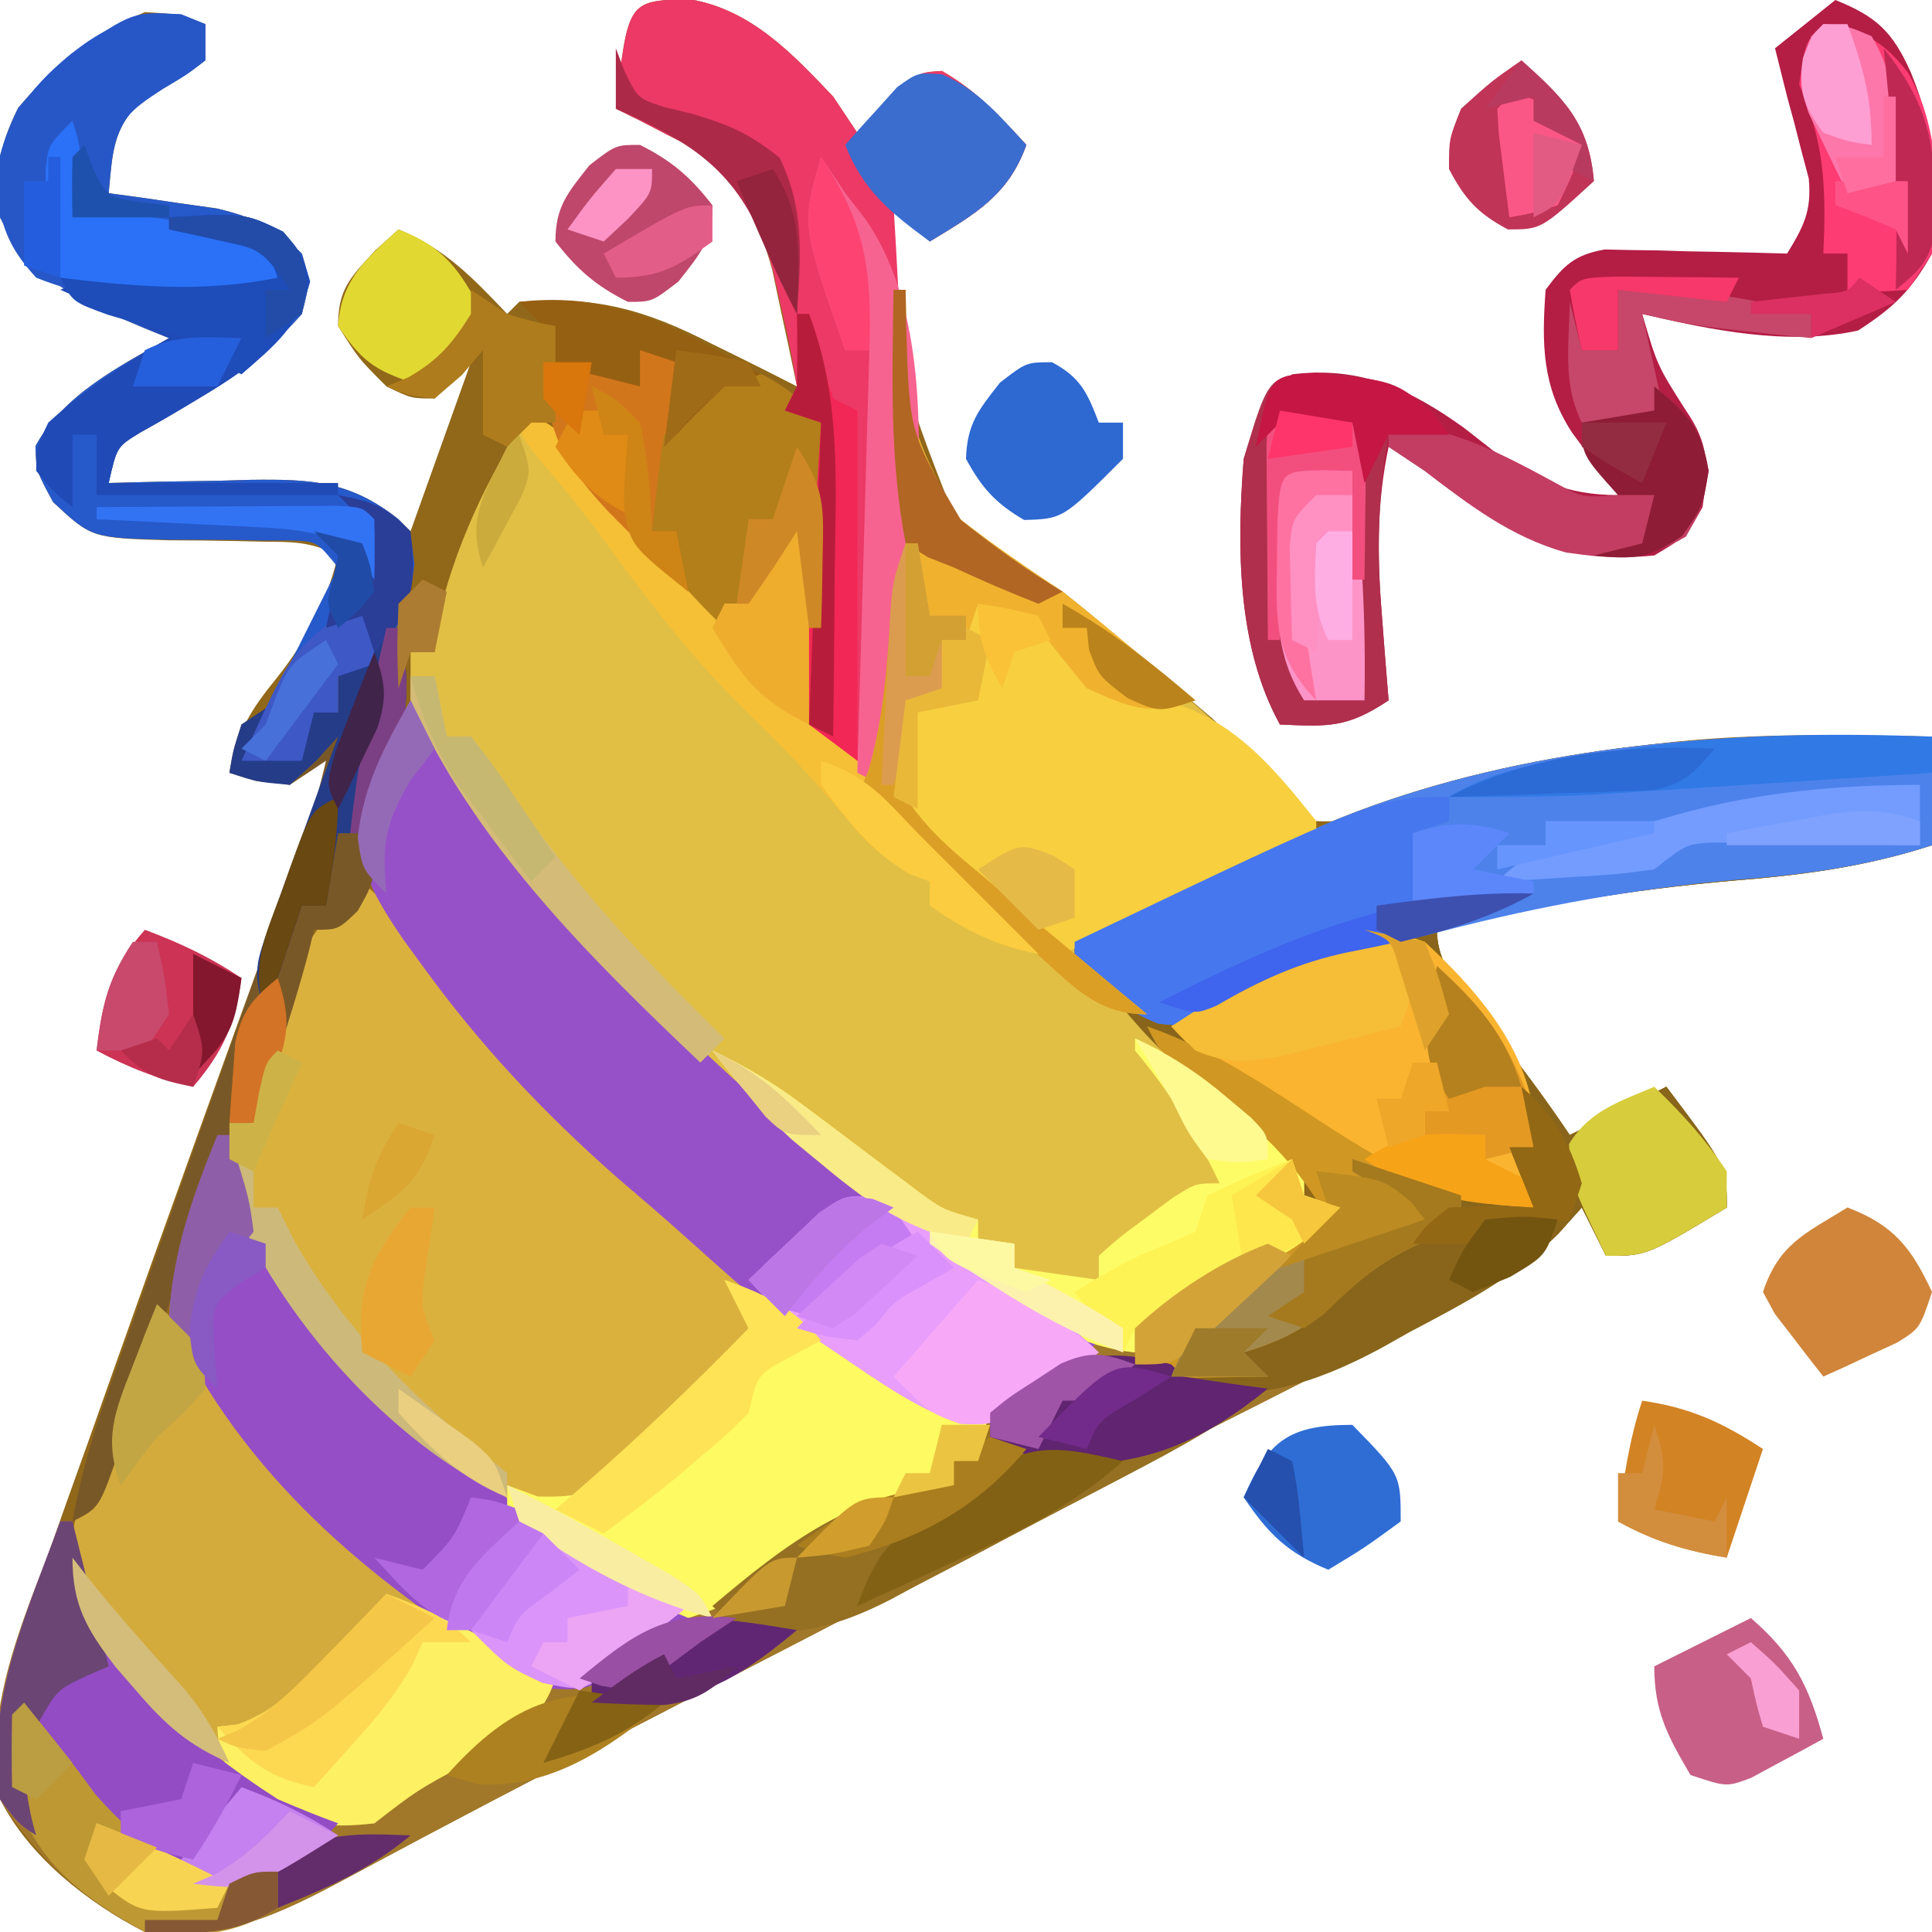 <?xml version="1.0" encoding="UTF-8"?>
<svg version="1.1" xmlns="http://www.w3.org/2000/svg" width="160" height="160">
<path d="M0 0 C5.062 0.86 8.449 4.456 11.875 8.062 C12.865 9.547 12.865 9.547 13.875 11.062 C14.617 10.217 15.36 9.371 16.125 8.5 C18.875 6.062 18.875 6.062 20.875 5.938 C23.704 7.529 25.686 9.691 27.875 12.062 C26.373 16.269 23.589 17.802 19.875 20.062 C18.885 19.073 17.895 18.082 16.875 17.062 C17.158 30.787 17.158 30.787 22.031 43.172 C24.865 45.389 27.798 47.2 30.875 49.062 C33.366 51.02 35.742 53.1 38.125 55.188 C38.691 55.667 39.256 56.147 39.839 56.641 C40.669 57.349 40.669 57.349 41.516 58.07 C42.071 58.541 42.627 59.012 43.199 59.497 C44.875 61.062 44.875 61.062 46.517 63.055 C48.211 65.065 49.663 66.636 51.875 68.062 C55.322 68.248 58.202 67.237 61.438 66.125 C63.225 65.597 65.014 65.073 66.805 64.555 C67.673 64.293 68.542 64.031 69.437 63.761 C80.371 60.63 91.617 60.817 102.875 61.062 C102.875 64.032 102.875 67.002 102.875 70.062 C97.339 71.858 92.1 72.539 86.312 73 C77.968 73.739 70.016 75.041 61.875 77.062 C61.875 80.342 64.311 82.499 66.25 85 C68.533 87.978 70.792 90.938 72.875 94.062 C75.515 92.743 78.155 91.422 80.875 90.062 C85.875 96.688 85.875 96.688 85.875 100.062 C79.25 104.062 79.25 104.062 75.875 104.062 C75.215 102.743 74.555 101.422 73.875 100.062 C73.192 100.809 72.51 101.556 71.806 102.326 C68.905 105.219 65.626 107.044 61.977 108.848 C61.314 109.185 60.651 109.523 59.968 109.87 C57.817 110.964 55.658 112.044 53.5 113.125 C51.995 113.887 50.491 114.651 48.987 115.416 C45.992 116.938 42.994 118.457 39.995 119.972 C34.68 122.663 29.4 125.419 24.125 128.188 C14.807 133.065 5.466 137.897 -3.88 142.72 C-11.99 146.906 -20.085 151.115 -28.117 155.45 C-33.963 158.583 -38.373 160.773 -45.125 160.062 C-49.837 157.658 -54.688 153.868 -57.125 149.062 C-57.611 142.5 -56.272 137.516 -54.047 131.379 C-53.724 130.457 -53.401 129.536 -53.068 128.586 C-52.016 125.595 -50.946 122.61 -49.875 119.625 C-49.146 117.565 -48.418 115.505 -47.691 113.445 C-45.522 107.31 -43.328 101.185 -41.125 95.062 C-40.799 94.155 -40.472 93.247 -40.136 92.311 C-36.504 82.214 -32.837 72.131 -29.125 62.062 C-29.728 62.564 -30.332 63.065 -30.953 63.582 C-33.125 65.062 -33.125 65.062 -35.875 64.75 C-36.617 64.523 -37.36 64.296 -38.125 64.062 C-37.521 60.709 -36.337 58.804 -34.188 56.188 C-31.652 52.94 -30.137 50.11 -29.125 46.062 C-31.428 44.911 -32.775 44.938 -35.336 44.922 C-36.169 44.903 -37.001 44.883 -37.859 44.863 C-39.612 44.83 -41.364 44.811 -43.117 44.809 C-49.525 44.621 -49.525 44.621 -52.723 41.645 C-54.125 39.062 -54.125 39.062 -54.188 37 C-51.831 32.704 -47.265 30.428 -43.125 28.062 C-43.728 27.82 -44.332 27.578 -44.953 27.328 C-50.136 25.155 -54.493 23.327 -57.125 18.062 C-57.545 14.366 -57.273 12.365 -55.625 9 C-52.578 5.42 -49.471 2.904 -45.125 1.062 C-42.125 1.25 -42.125 1.25 -40.125 2.062 C-40.125 3.053 -40.125 4.043 -40.125 5.062 C-41.825 6.399 -43.623 7.41 -45.496 8.488 C-47.833 10.747 -47.816 12.912 -48.125 16.062 C-46.895 16.227 -46.895 16.227 -45.641 16.395 C-44.024 16.632 -44.024 16.632 -42.375 16.875 C-41.308 17.026 -40.24 17.177 -39.141 17.332 C-36.038 18.084 -34.422 18.879 -32.125 21.062 C-31.438 23.375 -31.438 23.375 -32.125 26.062 C-35.823 30.296 -40.668 33.159 -45.523 35.887 C-47.445 37.06 -47.445 37.06 -48.125 40.062 C-46.811 40.028 -45.498 39.993 -44.145 39.957 C-42.409 39.929 -40.673 39.902 -38.938 39.875 C-38.073 39.85 -37.209 39.825 -36.318 39.799 C-31.398 39.742 -28.138 39.87 -24.125 43.062 C-23.795 43.392 -23.465 43.722 -23.125 44.062 C-21.475 39.443 -19.825 34.822 -18.125 30.062 C-19.115 31.052 -20.105 32.042 -21.125 33.062 C-23.062 33.062 -23.062 33.062 -25.125 32.062 C-27.438 29.75 -27.438 29.75 -29.125 27.062 C-29.125 23.994 -28.148 23.087 -26.062 20.812 C-25.423 20.235 -24.784 19.657 -24.125 19.062 C-20.308 20.618 -17.933 23.098 -15.125 26.062 C-14.63 25.567 -14.63 25.567 -14.125 25.062 C-7.78 24.562 -3.728 25.678 1.875 28.562 C2.554 28.896 3.234 29.23 3.934 29.574 C5.588 30.39 7.232 31.224 8.875 32.062 C8.449 29.998 8.008 27.936 7.562 25.875 C7.319 24.726 7.075 23.578 6.824 22.395 C5.587 18.05 4.371 15.109 0.613 12.48 C-0.187 12.074 -0.988 11.668 -1.812 11.25 C-2.621 10.831 -3.429 10.412 -4.262 9.98 C-4.877 9.678 -5.491 9.375 -6.125 9.062 C-5.129 0.103 -5.129 0.103 0 0 Z " fill="#916719" transform="translate(57.125,-0.062)"/>
<path d="M0 0 C1.594 2.099 3.148 4.213 4.656 6.375 C17.602 24.806 38.017 46.672 60 54 C60 53.34 60 52.68 60 52 C64.969 47.983 70.099 45.395 76 43 C73.067 37.667 69.208 34.647 64.41 30.965 C61.463 28.562 59.331 25.986 57 23 C56.34 22.67 55.68 22.34 55 22 C55 21.34 55 20.68 55 20 C59.968 17.625 64.946 15.274 69.941 12.957 C71.528 12.22 73.109 11.471 74.688 10.719 C87.826 4.9 103.74 2.777 118 2.938 C118.775 2.942 119.549 2.947 120.348 2.951 C122.232 2.963 124.116 2.981 126 3 C126 5.97 126 8.94 126 12 C120.464 13.796 115.225 14.476 109.438 14.938 C101.093 15.676 93.141 16.978 85 19 C85 22.279 87.436 24.437 89.375 26.938 C91.658 29.916 93.917 32.875 96 36 C98.64 34.68 101.28 33.36 104 32 C109 38.625 109 38.625 109 42 C102.375 46 102.375 46 99 46 C98.01 44.02 98.01 44.02 97 42 C96.317 42.747 95.635 43.494 94.931 44.263 C92.03 47.156 88.751 48.981 85.102 50.785 C84.439 51.123 83.776 51.46 83.093 51.808 C80.942 52.902 78.783 53.982 76.625 55.062 C75.12 55.825 73.616 56.588 72.112 57.353 C69.117 58.876 66.119 60.394 63.12 61.91 C57.805 64.6 52.525 67.356 47.25 70.125 C37.932 75.002 28.591 79.835 19.245 84.658 C11.135 88.844 3.04 93.053 -4.992 97.387 C-10.838 100.521 -15.248 102.711 -22 102 C-26.967 99.466 -31.104 95.785 -34 91 C-35.541 83.155 -31.665 75.308 -29 68 C-28.67 68 -28.34 68 -28 68 C-27.691 69.733 -27.691 69.733 -27.375 71.5 C-25.083 80.463 -18.357 85.924 -11 91 C-8.008 92.496 -6.358 92.427 -3 92 C0.173 90.235 3.057 88.119 6 86 C7.485 85.134 7.485 85.134 9 84.25 C11.14 83.154 11.14 83.154 12 81 C11.14 80.763 10.28 80.526 9.395 80.281 C5.66 78.872 2.789 76.946 -0.312 74.5 C-0.876 74.059 -1.439 73.619 -2.019 73.165 C-9.223 67.387 -17.432 60.21 -20 51 C-19.903 45.567 -18.01 40.982 -16 36 C-15.67 36 -15.34 36 -15 36 C-14.865 36.545 -14.729 37.091 -14.59 37.652 C-12.071 46.475 -6.646 52.817 0 59 C0.719 59.69 1.439 60.379 2.18 61.09 C12.236 70.567 12.236 70.567 25 75 C27.449 73.343 27.449 73.343 30 71 C34.952 67.388 38.847 65.385 45 65 C45 64.34 45 63.68 45 63 C46.5 61.375 46.5 61.375 48 60 C46.937 59.861 46.937 59.861 45.852 59.719 C36.212 57.289 27.391 48.363 20 42 C18.588 40.792 18.588 40.792 17.148 39.559 C11.043 34.184 5.774 28.588 1 22 C0.471 21.276 -0.057 20.551 -0.602 19.805 C-3.328 15.799 -4.932 12.971 -4 8 C-2.829 5.235 -1.484 2.61 0 0 Z " fill="#A1782A" transform="translate(34,58)"/>
<path d="M0 0 C0.33 0 0.66 0 1 0 C1.017 1.051 1.034 2.101 1.051 3.184 C1.4 11.465 1.4 11.465 5.09 18.645 C7.968 20.923 10.956 22.949 14 25 C16.471 26.98 18.861 29.047 21.25 31.125 C22.144 31.894 22.144 31.894 23.056 32.678 C27.231 36.282 31.277 39.922 35 44 C35 44.66 35 45.32 35 46 C34.203 46.326 33.407 46.652 32.586 46.988 C25.892 49.707 25.892 49.707 19.375 52.812 C17 54 17 54 15 54 C15 54.66 15 55.32 15 56 C15.605 56.264 16.209 56.529 16.832 56.801 C19.109 58.061 20.126 59.139 21.688 61.188 C24.75 64.959 28.288 67.629 32.242 70.422 C32.822 70.943 33.402 71.463 34 72 C34 72.99 34 73.98 34 75 C35.485 75.495 35.485 75.495 37 76 C34.871 78.335 32.925 79.681 30.062 81 C27.093 82.417 24.613 83.99 22 86 C21.34 86 20.68 86 20 86 C20 86.66 20 87.32 20 88 C15.178 87.487 11.775 85.182 7.875 82.5 C7.212 82.049 6.549 81.599 5.866 81.134 C-0.034 77.073 -5.607 72.717 -11 68 C-11.769 67.331 -11.769 67.331 -12.554 66.649 C-35.246 46.792 -35.246 46.792 -40 34 C-40 32.68 -40 31.36 -40 30 C-39.34 30 -38.68 30 -38 30 C-37.938 29.237 -37.876 28.474 -37.812 27.688 C-36.417 21.355 -33.593 15.389 -30 10 C-26.329 13.508 -23.306 17.124 -20.312 21.25 C-17.681 25.228 -17.681 25.228 -14 28 C-14 27.34 -14 26.68 -14 26 C-13.34 26 -12.68 26 -12 26 C-11.732 25.237 -11.464 24.474 -11.188 23.688 C-10.039 21.088 -9.031 19.898 -7 18 C-6.974 19.253 -6.948 20.506 -6.922 21.797 C-6.866 23.448 -6.808 25.099 -6.75 26.75 C-6.736 27.575 -6.722 28.4 -6.707 29.25 C-6.533 34.311 -6.533 34.311 -3.953 38.578 C-3.309 39.047 -2.664 39.517 -2 40 C0.199 26.648 0.22 13.503 0 0 Z " fill="#E1BF45" transform="translate(74,24)"/>
<path d="M0 0 C2.902 2.731 5.407 5.461 7.75 8.688 C19.017 23.94 34.626 37.165 52 45 C51.67 45.99 51.34 46.98 51 48 C50.34 48 49.68 48 49 48 C49 48.66 49 49.32 49 50 C48.466 50.135 47.933 50.271 47.383 50.41 C41.465 52.12 37.075 54.781 32.164 58.477 C30 60 30 60 27 61 C19.545 57.969 13.145 53.101 7 48 C6.407 47.553 5.814 47.105 5.203 46.645 C-1.301 41.558 -7.877 33.684 -11 26 C-11.125 22.75 -11.125 22.75 -11 20 C-10.34 20 -9.68 20 -9 20 C-8.872 19.29 -8.745 18.579 -8.613 17.848 C-7.989 14.947 -7.165 12.238 -6.188 9.438 C-5.872 8.508 -5.556 7.579 -5.23 6.621 C-3.889 3.764 -2.342 2.086 0 0 Z " fill="#DBB13E" transform="translate(30,73)"/>
<path d="M0 0 C0.775 0.005 1.549 0.009 2.348 0.014 C4.232 0.025 6.116 0.043 8 0.062 C8 3.033 8 6.003 8 9.062 C2.464 10.858 -2.775 11.539 -8.562 12 C-16.907 12.739 -24.859 14.041 -33 16.062 C-33 19.342 -30.564 21.499 -28.625 24 C-26.342 26.978 -24.083 29.938 -22 33.062 C-19.36 31.742 -16.72 30.422 -14 29.062 C-9 35.688 -9 35.688 -9 39.062 C-15.625 43.062 -15.625 43.062 -19 43.062 C-19.66 41.742 -20.32 40.422 -21 39.062 C-21.634 39.778 -22.268 40.493 -22.922 41.23 C-26.518 44.816 -30.792 47.02 -35.25 49.375 C-36.058 49.829 -36.866 50.284 -37.699 50.752 C-43.125 53.638 -47.832 55.164 -54 54.062 C-56.259 53.036 -56.259 53.036 -58 52.062 C-58 51.072 -58 50.083 -58 49.062 C-53.087 44.986 -47.89 42.453 -42 40.062 C-44.933 34.73 -48.792 31.709 -53.59 28.027 C-56.537 25.625 -58.669 23.049 -61 20.062 C-61.66 19.733 -62.32 19.402 -63 19.062 C-63 18.402 -63 17.742 -63 17.062 C-58.032 14.688 -53.054 12.336 -48.059 10.02 C-46.472 9.282 -44.891 8.534 -43.312 7.781 C-30.174 1.963 -14.26 -0.161 0 0 Z " fill="#88651A" transform="translate(152,60.938)"/>
<path d="M0 0 C1.594 2.099 3.148 4.213 4.656 6.375 C18.277 25.767 36.319 41.467 57 53 C51.364 58.949 51.364 58.949 48 60 C37.484 58.88 27.707 48.636 20 42 C19.059 41.194 18.118 40.389 17.148 39.559 C11.043 34.184 5.774 28.588 1 22 C0.207 20.913 0.207 20.913 -0.602 19.805 C-3.328 15.799 -4.932 12.971 -4 8 C-2.829 5.235 -1.484 2.61 0 0 Z " fill="#9751C8" transform="translate(34,58)"/>
<path d="M0 0 C3.434 1.385 4.734 2.631 6.25 6 C8.283 11.002 8.924 15.659 8 21 C6.26 24.094 4.819 25.47 1.875 27.375 C-3.96 28.644 -10.241 27.344 -16 26 C-14.748 30.281 -14.748 30.281 -12.375 34 C-10.427 36.833 -10.509 38.636 -11 42 C-12.375 44.438 -12.375 44.438 -15 46 C-22.81 46.827 -28.023 43.608 -34 39 C-34.99 38.34 -35.98 37.68 -37 37 C-37.994 41.729 -37.966 46.093 -37.562 50.875 C-37.51 51.563 -37.458 52.252 -37.404 52.961 C-37.276 54.641 -37.139 56.321 -37 58 C-40.435 60.29 -41.985 60.178 -46 60 C-49.568 53.546 -49.577 45.244 -49 38 C-48.041 34.781 -47.369 33.369 -45 31 C-39.355 30.307 -35.256 32.199 -30.75 35.438 C-29.961 36.055 -29.172 36.672 -28.359 37.309 C-24.947 39.755 -22.215 41 -18 41 C-18.349 40.529 -18.699 40.059 -19.059 39.574 C-19.514 38.952 -19.969 38.329 -20.438 37.688 C-20.89 37.073 -21.342 36.458 -21.809 35.824 C-24.314 31.989 -24.319 28.465 -24 24 C-22.484 21.963 -21.621 21.111 -19.099 20.659 C-18.054 20.683 -18.054 20.683 -16.988 20.707 C-16.231 20.717 -15.474 20.726 -14.693 20.736 C-13.908 20.761 -13.122 20.787 -12.312 20.812 C-11.117 20.833 -11.117 20.833 -9.896 20.854 C-7.931 20.889 -5.965 20.943 -4 21 C-2.615 18.735 -1.957 17.463 -2.207 14.781 C-2.507 13.652 -2.507 13.652 -2.812 12.5 C-3.005 11.747 -3.197 10.994 -3.395 10.219 C-3.694 9.12 -3.694 9.12 -4 8 C-4.335 6.667 -4.67 5.334 -5 4 C-3.35 2.68 -1.7 1.36 0 0 Z " fill="#B41D44" transform="translate(152,0)"/>
<path d="M0 0 C2.563 2.322 4.082 4.733 5.75 7.75 C11.887 18.068 22.101 25.988 33 31 C31.651 35.048 29.01 36.09 25.5 38.125 C21.525 40.271 21.525 40.271 18 43 C11.941 43.55 9.186 41.579 4.473 38.074 C-0.855 33.605 -6.586 28.353 -7.273 21.125 C-6.969 17.64 -6.059 15.183 -4.625 12 C-2.863 8.044 -1.315 4.128 0 0 Z " fill="#D3AB3C" transform="translate(13,108)"/>
<path d="M0 0 C0.775 0.005 1.549 0.009 2.348 0.014 C4.232 0.025 6.116 0.043 8 0.062 C8 3.033 8 6.003 8 9.062 C2.513 10.842 -2.639 11.5 -8.375 11.938 C-16.592 12.655 -24.377 14.069 -32.355 16.129 C-35.238 16.867 -38.076 17.47 -41 18 C-45.151 18.871 -48.418 20.848 -51.957 23.137 C-54 24.062 -54 24.062 -56.09 23.828 C-58.856 22.719 -60.816 21.065 -63 19.062 C-63 18.402 -63 17.742 -63 17.062 C-58.032 14.688 -53.054 12.336 -48.059 10.02 C-46.472 9.282 -44.891 8.534 -43.312 7.781 C-30.174 1.963 -14.26 -0.161 0 0 Z " fill="#4D82EB" transform="translate(152,60.938)"/>
<path d="M0 0 C5.062 0.86 8.449 4.456 11.875 8.062 C12.865 9.547 12.865 9.547 13.875 11.062 C14.617 10.217 15.36 9.371 16.125 8.5 C18.875 6.062 18.875 6.062 20.875 5.938 C23.704 7.529 25.686 9.691 27.875 12.062 C26.373 16.269 23.589 17.802 19.875 20.062 C18.885 19.073 17.895 18.082 16.875 17.062 C16.947 18.295 17.019 19.527 17.094 20.797 C17.953 35.863 17.861 50.095 15.875 65.062 C13.085 63.486 11.666 62.641 9.875 60.062 C9.247 55.751 9.632 51.577 10 47.25 C10.075 46.08 10.15 44.91 10.227 43.705 C10.415 40.821 10.632 37.942 10.875 35.062 C9.39 34.568 9.39 34.568 7.875 34.062 C8.205 33.403 8.535 32.742 8.875 32.062 C8.54 29.944 8.108 27.84 7.625 25.75 C7.246 24.054 7.246 24.054 6.859 22.324 C5.567 18.041 4.336 15.085 0.613 12.48 C-0.187 12.074 -0.988 11.668 -1.812 11.25 C-2.621 10.831 -3.429 10.412 -4.262 9.98 C-4.877 9.678 -5.491 9.375 -6.125 9.062 C-5.129 0.103 -5.129 0.103 0 0 Z " fill="#EC3966" transform="translate(57.125,-0.062)"/>
<path d="M0 0 C0.66 0.268 1.32 0.536 2 0.812 C2 1.802 2 2.792 2 3.812 C0.3 5.149 -1.498 6.16 -3.371 7.238 C-5.708 9.497 -5.691 11.662 -6 14.812 C-5.18 14.922 -4.36 15.032 -3.516 15.145 C-2.438 15.303 -1.36 15.462 -0.25 15.625 C0.817 15.776 1.885 15.927 2.984 16.082 C6.087 16.834 7.703 17.629 10 19.812 C10.688 22.125 10.688 22.125 10 24.812 C6.302 29.046 1.457 31.909 -3.398 34.637 C-5.32 35.81 -5.32 35.81 -6 38.812 C-4.686 38.778 -3.373 38.743 -2.02 38.707 C-0.284 38.679 1.452 38.652 3.188 38.625 C4.052 38.6 4.916 38.575 5.807 38.549 C10.727 38.492 13.987 38.62 18 41.812 C19 42.812 19 42.812 19.312 45.5 C18.926 49.597 17.565 51.644 15 54.812 C14.34 54.812 13.68 54.812 13 54.812 C13 55.803 13 56.792 13 57.812 C12.34 57.812 11.68 57.812 11 57.812 C10.67 59.133 10.34 60.453 10 61.812 C8.35 61.812 6.7 61.812 5 61.812 C7.667 56.479 10.333 51.146 13 45.812 C11.241 43.645 11.241 43.645 9.092 43.573 C8.332 43.573 7.572 43.574 6.789 43.574 C5.54 43.55 5.54 43.55 4.266 43.525 C2.513 43.509 0.76 43.503 -0.992 43.51 C-7.415 43.356 -7.415 43.356 -10.598 40.398 C-12 37.812 -12 37.812 -12.062 35.75 C-9.706 31.454 -5.14 29.178 -1 26.812 C-1.603 26.57 -2.207 26.328 -2.828 26.078 C-8.011 23.905 -12.368 22.077 -15 16.812 C-15.42 13.116 -15.148 11.115 -13.5 7.75 C-9.894 3.513 -5.818 -0.364 0 0 Z " fill="#2659CA" transform="translate(15,1.188)"/>
<path d="M0 0 C3.124 1.265 4.147 3.031 6.125 5.664 C8.034 7.444 9.31 7.545 11.875 7.875 C18.093 8.847 21.854 13.284 25.625 18.062 C25.625 18.723 25.625 19.383 25.625 20.062 C24.863 20.377 24.101 20.692 23.316 21.016 C17.046 23.614 10.813 26.275 4.625 29.062 C2.234 27.103 -0.104 25.09 -2.438 23.062 C-3.114 22.509 -3.79 21.956 -4.486 21.387 C-9.271 17.161 -9.271 17.161 -9.585 13.84 C-9.309 11.625 -9.309 11.625 -8.375 8.062 C-7.385 7.732 -6.395 7.402 -5.375 7.062 C-5.375 5.742 -5.375 4.423 -5.375 3.062 C-3.747 0.577 -2.992 0.079 0 0 Z " fill="#F7CF3F" transform="translate(83.375,49.938)"/>
<path d="M0 0 C0.33 0 0.66 0 1 0 C1.135 0.545 1.271 1.091 1.41 1.652 C3.929 10.475 9.354 16.817 16 23 C16.719 23.69 17.439 24.379 18.18 25.09 C23.738 30.294 29.371 34.29 36 38 C36.99 38.66 37.98 39.32 39 40 C31.27 46.081 31.27 46.081 27.062 45.812 C15.468 38.95 4.728 30.888 -2 19 C-2.385 18.321 -2.771 17.641 -3.168 16.941 C-5.049 12.553 -3.017 7.812 -1.438 3.562 C-0.963 2.387 -0.489 1.211 0 0 Z " fill="#954EC6" transform="translate(18,94)"/>
<path d="M0 0 C4.506 1.568 8.186 3.938 12.125 6.562 C16.823 9.735 16.823 9.735 22 12 C21.67 12.99 21.34 13.98 21 15 C20.34 15 19.68 15 19 15 C19 15.66 19 16.32 19 17 C18.466 17.135 17.933 17.271 17.383 17.41 C11.465 19.12 7.075 21.781 2.164 25.477 C0 27 0 27 -3 28 C-5.559 26.891 -5.559 26.891 -8.438 25.25 C-9.385 24.719 -10.332 24.188 -11.309 23.641 C-13.674 22.199 -15.9 20.807 -18 19 C-18 18.34 -18 17.68 -18 17 C-17.162 17.308 -16.324 17.616 -15.461 17.934 C-11.482 18.01 -11.115 17.64 -8.352 15.035 C-7.091 13.728 -5.849 12.403 -4.625 11.062 C-3.984 10.39 -3.344 9.718 -2.684 9.025 C-1.106 7.365 0.454 5.69 2 4 C1.34 2.68 0.68 1.36 0 0 Z " fill="#FEFA61" transform="translate(60,106)"/>
<path d="M0 0 C4.102 3.796 8.207 8.434 9 14.125 C9 15.074 9 16.023 9 17 C8.34 17 7.68 17 7 17 C7.66 18.65 8.32 20.3 9 22 C1.809 21.637 -2.755 19.992 -8.812 16.188 C-9.918 15.529 -9.918 15.529 -11.045 14.857 C-14.806 12.571 -18.05 10.321 -21 7 C-7.039 -2.394 -7.039 -2.394 0 0 Z " fill="#FAB430" transform="translate(118,78)"/>
<path d="M0 0 C0.495 0.495 0.495 0.495 1 1 C3.328 1.368 5.662 1.702 8 2 C4.488 4.849 0.625 6.919 -3.363 9.012 C-4.073 9.385 -4.784 9.758 -5.515 10.142 C-7.015 10.927 -8.515 11.709 -10.016 12.49 C-12.301 13.682 -14.575 14.892 -16.85 16.104 C-18.312 16.866 -19.775 17.627 -21.238 18.387 C-21.911 18.749 -22.585 19.112 -23.278 19.485 C-27.652 21.72 -30.978 22.561 -36 22 C-36.66 21.34 -37.32 20.68 -38 20 C-31.776 14.749 -26.277 10.517 -18 10 C-18 9.34 -18 8.68 -18 8 C-17.34 7.67 -16.68 7.34 -16 7 C-15.67 6.01 -15.34 5.02 -15 4 C-10.218 -0.246 -6.342 -1.812 0 0 Z " fill="#957022" transform="translate(97,113)"/>
<path d="M0 0 C1.32 0.33 2.64 0.66 4 1 C3.67 2.98 3.34 4.96 3 7 C3.743 6.154 4.485 5.309 5.25 4.438 C8 2 8 2 10.125 2 C12.23 3.123 13.476 4.163 15 6 C15.341 7.901 15.341 7.901 15.293 10.012 C15.283 10.769 15.274 11.526 15.264 12.307 C15.239 13.092 15.213 13.878 15.188 14.688 C15.167 15.883 15.167 15.883 15.146 17.104 C15.111 19.069 15.057 21.035 15 23 C14.67 23 14.34 23 14 23 C13.67 20.36 13.34 17.72 13 15 C12.381 15.99 11.762 16.98 11.125 18 C10.424 18.99 9.723 19.98 9 21 C8.34 21 7.68 21 7 21 C7 21.66 7 22.32 7 23 C2.848 21.616 0.997 18.7 -1.625 15.375 C-2.128 14.77 -2.63 14.166 -3.148 13.543 C-6.482 9.34 -7.71 6.369 -8 1 C-4.284 0.799 -3.228 0.848 0 3 C0 2.01 0 1.02 0 0 Z " fill="#B27F1A" transform="translate(53,29)"/>
<path d="M0 0 C6.409 0.66 6.409 0.66 9.539 3.18 C10.013 3.819 10.488 4.458 10.977 5.117 C9.327 5.117 7.677 5.117 5.977 5.117 C5.074 10.258 4.997 14.814 5.414 20.055 C5.466 20.739 5.518 21.422 5.572 22.127 C5.7 23.791 5.837 25.454 5.977 27.117 C2.541 29.407 0.991 29.296 -3.023 29.117 C-6.591 22.663 -6.6 14.362 -6.023 7.117 C-3.972 0.23 -3.972 0.23 0 0 Z " fill="#AF2F4C" transform="translate(109.023,30.883)"/>
<path d="M0 0 C3.456 1.558 6.273 3.6 9.25 5.938 C10.142 6.627 11.034 7.317 11.953 8.027 C12.629 8.678 13.304 9.329 14 10 C14 10.99 14 11.98 14 13 C14.99 13.33 15.98 13.66 17 14 C14.871 16.335 12.925 17.681 10.062 19 C7.093 20.417 4.613 21.99 2 24 C1.34 24 0.68 24 0 24 C0 24.66 0 25.32 0 26 C-4.822 25.487 -8.225 23.182 -12.125 20.5 C-12.782 20.054 -13.438 19.609 -14.115 19.15 C-21.795 13.867 -29.321 8.481 -35 1 C-32.252 2.298 -29.858 3.737 -27.434 5.566 C-26.783 6.052 -26.133 6.537 -25.463 7.037 C-24.108 8.057 -22.754 9.078 -21.4 10.1 C-20.751 10.584 -20.102 11.068 -19.434 11.566 C-18.846 12.009 -18.259 12.452 -17.654 12.908 C-15.873 14.186 -15.873 14.186 -13 15 C-13 15.66 -13 16.32 -13 17 C-12.01 17 -11.02 17 -10 17 C-10 17.66 -10 18.32 -10 19 C-7.69 19.33 -5.38 19.66 -3 20 C-3 19.34 -3 18.68 -3 18 C-1.32 16.492 -1.32 16.492 0.875 14.875 C1.594 14.336 2.314 13.797 3.055 13.242 C5 12 5 12 7 12 C5.075 7.86 2.909 4.51 0 1 C0 0.67 0 0.34 0 0 Z " fill="#FEFC66" transform="translate(94,86)"/>
<path d="M0 0 C3.439 1.307 6.613 2.81 9.812 4.625 C10.998 5.294 10.998 5.294 12.207 5.977 C12.799 6.314 13.39 6.652 14 7 C12.651 11.048 10.01 12.09 6.5 14.125 C2.525 16.271 2.525 16.271 -1 19 C-4.908 19.454 -6.794 19.109 -10.312 17.25 C-13 15 -13 15 -13.875 12.75 C-13.916 12.172 -13.957 11.595 -14 11 C-13.448 10.939 -12.897 10.879 -12.328 10.816 C-8.97 9.639 -7.201 7.485 -4.75 4.938 C-3.858 4.018 -2.966 3.099 -2.047 2.152 C-1.371 1.442 -0.696 0.732 0 0 Z " fill="#FDF062" transform="translate(32,132)"/>
<path d="M0 0 C0.33 0 0.66 0 1 0 C1.309 1.732 1.309 1.732 1.625 3.5 C3.875 12.298 10.571 18.22 18 23 C19.649 23.71 21.312 24.389 23 25 C20.228 28.05 17.816 29.813 13.648 30.242 C8.157 29.74 3.728 25.067 0.309 20.977 C-0.851 19.357 -1.935 17.683 -3 16 C-3.08 19.522 -3.04 22.62 -2 26 C-3.5 25 -3.5 25 -5 23 C-6.239 14.95 -2.718 7.455 0 0 Z " fill="#934CC4" transform="translate(5,126)"/>
<path d="M0 0 C2.165 0.754 3.795 1.663 5.693 2.943 C6.348 3.382 7.003 3.821 7.677 4.273 C8.35 4.732 9.023 5.192 9.716 5.666 C10.737 6.349 10.737 6.349 11.779 7.046 C14.422 8.83 16.83 10.467 19.091 12.728 C17.709 13.767 16.31 14.784 14.904 15.791 C13.738 16.643 13.738 16.643 12.548 17.513 C10.091 18.728 10.091 18.728 7.673 18.654 C4.4 17.48 1.835 15.816 -1.034 13.853 C-2.068 13.154 -3.101 12.456 -4.167 11.736 C-6.311 10.165 -8.127 8.682 -9.909 6.728 C-8.673 5.525 -7.42 4.341 -6.159 3.166 C-5.463 2.504 -4.767 1.843 -4.049 1.162 C-1.909 -0.272 -1.909 -0.272 0 0 Z " fill="#E89EFA" transform="translate(71.909,99.272)"/>
<path d="M0 0 C0 0.66 0 1.32 0 2 C-0.99 2.33 -1.98 2.66 -3 3 C-2.67 3.66 -2.34 4.32 -2 5 C-2.33 6.32 -2.66 7.64 -3 9 C0.3 8.67 3.6 8.34 7 8 C2.705 10.148 -1.407 11.521 -6.137 12.395 C-11.466 13.39 -15.397 15.125 -19.957 18.074 C-22 19 -22 19 -24.09 18.766 C-26.856 17.657 -28.816 16.002 -31 14 C-31 13.34 -31 12.68 -31 12 C-5.893 0 -5.893 0 0 0 Z " fill="#4677EF" transform="translate(120,66)"/>
<path d="M0 0 C0.66 0.268 1.32 0.536 2 0.812 C2 1.802 2 2.792 2 3.812 C0.504 4.988 0.504 4.988 -1.438 6.125 C-4.453 8.119 -4.899 8.455 -5.938 12.125 C-5.958 13.012 -5.979 13.899 -6 14.812 C-4.35 15.143 -2.7 15.473 -1 15.812 C-1 16.473 -1 17.133 -1 17.812 C0.279 17.895 1.558 17.977 2.875 18.062 C5.086 18.324 5.086 18.324 7 18.812 C8.5 20.875 8.5 20.875 9 22.812 C8.134 22.792 7.268 22.771 6.375 22.75 C3.069 22.699 3.069 22.699 0.188 23.438 C-4.166 23.95 -7.917 23.43 -12 21.812 C-14.457 19.132 -14.906 17.442 -15.438 13.875 C-14.763 9.157 -12.823 6.296 -9.129 3.289 C-3.961 -0.248 -3.961 -0.248 0 0 Z " fill="#2757C6" transform="translate(15,1.188)"/>
<path d="M0 0 C0.33 0 0.66 0 1 0 C1.025 1.576 1.025 1.576 1.051 3.184 C1.411 11.537 1.411 11.537 5.195 18.75 C8.036 21.016 10.962 23.008 14 25 C16.106 26.64 18.14 28.349 20.188 30.062 C21.57 31.194 21.57 31.194 22.98 32.348 C23.647 32.893 24.313 33.438 25 34 C21.129 35.29 19.685 34.654 16 33 C14.642 31.354 13.307 29.687 12 28 C9.382 26.667 9.382 26.667 7 26 C6.67 26.99 6.34 27.98 6 29 C5.34 29 4.68 29 4 29 C4 30.32 4 31.64 4 33 C3.01 33.495 3.01 33.495 2 34 C1.121 37.095 0.635 38.89 1 42 C2.748 44.748 5.055 46.639 7.562 48.688 C8.184 49.23 8.806 49.772 9.447 50.33 C11.277 51.915 13.132 53.461 15 55 C16.155 55.965 17.31 56.929 18.465 57.895 C19.301 58.589 20.138 59.284 21 60 C16.774 60 14.832 57.602 11.812 54.938 C11.236 54.439 10.66 53.94 10.066 53.427 C8.371 51.958 6.685 50.48 5 49 C4.131 48.245 3.262 47.489 2.367 46.711 C0.572 45.147 -1.217 43.578 -3 42 C-2.691 41.258 -2.381 40.515 -2.062 39.75 C1.519 27.108 0.103 13.003 0 0 Z " fill="#F0B22E" transform="translate(74,24)"/>
<path d="M0 0 C1.309 5.831 0.394 8.638 -2 14 C-2 15.217 -2 16.434 -2 17.688 C-2 21 -2 21 -3.375 23.438 C-5 25 -5 25 -7 25 C-7.188 25.799 -7.188 25.799 -7.379 26.613 C-8.132 29.508 -9.019 32.341 -9.938 35.188 C-10.277 36.254 -10.616 37.32 -10.965 38.418 C-12 41 -12 41 -14 42 C-14.931 44.275 -15.753 46.516 -16.531 48.844 C-16.768 49.528 -17.004 50.212 -17.248 50.917 C-18.006 53.109 -18.754 55.304 -19.5 57.5 C-20.481 60.388 -21.472 63.273 -22.469 66.156 C-22.693 66.826 -22.917 67.496 -23.148 68.186 C-24.774 72.887 -24.774 72.887 -27 74 C-26.352 70.368 -25.392 67.014 -24.158 63.539 C-23.781 62.471 -23.404 61.403 -23.016 60.303 C-22.608 59.16 -22.201 58.017 -21.781 56.84 C-21.363 55.658 -20.945 54.476 -20.515 53.258 C-19.406 50.124 -18.295 46.99 -17.182 43.857 C-15.613 39.441 -14.048 35.024 -12.485 30.606 C-11.654 28.256 -10.82 25.907 -9.984 23.558 C-9.607 22.493 -9.23 21.429 -8.842 20.332 C-8.51 19.396 -8.177 18.461 -7.835 17.497 C-7.114 15.342 -6.511 13.213 -6 11 C-6.99 11.66 -7.98 12.32 -9 13 C-11.688 12.625 -11.688 12.625 -14 12 C-13.688 10.125 -13.688 10.125 -13 8 C-12.01 7.34 -11.02 6.68 -10 6 C-10.66 7.32 -11.32 8.64 -12 10 C-10.68 10 -9.36 10 -8 10 C-7.67 9.01 -7.34 8.02 -7 7 C-6.34 7 -5.68 7 -5 7 C-5 6.01 -5 5.02 -5 4 C-1.457 0 -1.457 0 0 0 Z " fill="#795827" transform="translate(33,52)"/>
<path d="M0 0 C5.557 1.91 10.216 5.202 15.117 8.367 C18.659 10.626 21.999 12.625 26 14 C26 14.99 26 15.98 26 17 C25.154 17.206 24.309 17.413 23.438 17.625 C19.708 19.117 17.603 20.938 14.68 23.602 C12.618 25.318 10.558 26.225 8 27 C8.66 27.66 9.32 28.32 10 29 C8.742 29.021 7.484 29.041 6.188 29.062 C5.48 29.074 4.772 29.086 4.043 29.098 C2 29 2 29 -1 28 C-1 27.01 -1 26.02 -1 25 C3.913 20.923 9.11 18.391 15 16 C12.023 10.588 8.048 7.439 3.145 3.734 C1 2 1 2 0 0 Z " fill="#D09722" transform="translate(95,85)"/>
<path d="M0 0 C4.014 1.338 5.535 4.024 7.938 7.312 C10.762 11.136 13.52 14.73 17 18 C17 17.34 17 16.68 17 16 C17.66 16 18.32 16 19 16 C19.268 15.237 19.536 14.474 19.812 13.688 C20.961 11.088 21.969 9.898 24 8 C24.037 9.265 24.075 10.529 24.113 11.832 C24.179 13.492 24.245 15.152 24.312 16.812 C24.335 17.646 24.358 18.479 24.381 19.338 C24.434 20.542 24.434 20.542 24.488 21.77 C24.514 22.508 24.541 23.246 24.568 24.007 C25.107 26.493 26.129 27.335 28 29 C28.313 29.651 28.626 30.302 28.949 30.973 C30.216 33.417 31.698 34.687 33.812 36.438 C37.04 39.166 40.059 41.967 43 45 C39.517 44.355 36.906 43.018 34 41 C34 40.34 34 39.68 34 39 C33.406 38.743 32.811 38.487 32.199 38.223 C29.789 36.883 28.551 35.563 26.812 33.438 C24.221 30.36 21.529 27.533 18.625 24.75 C14.238 20.43 10.636 15.718 7.02 10.746 C5.395 8.537 3.733 6.444 1.938 4.375 C0 2 0 2 0 0 Z " fill="#F5BF36" transform="translate(43,34)"/>
<path d="M0 0 C6.259 -0.361 6.259 -0.361 9.438 1.188 C11 3 11 3 11.688 5.312 C10.241 10.967 4.372 13.834 -0.375 16.688 C-1.043 17.063 -1.71 17.438 -2.398 17.824 C-4.32 18.998 -4.32 18.998 -5 22 C1.27 22 7.54 22 14 22 C14 22.33 14 22.66 14 23 C7.4 23 0.8 23 -6 23 C-6 21.35 -6 19.7 -6 18 C-6.66 18 -7.32 18 -8 18 C-8 19.98 -8 21.96 -8 24 C-9.562 22.75 -9.562 22.75 -11 21 C-11 19.062 -11 19.062 -10 17 C-6.933 14.189 -3.605 12.06 0 10 C-4.455 8.02 -4.455 8.02 -9 6 C-6.539 4.77 -5.501 5.093 -2.812 5.5 C1.393 6.038 4.848 5.795 9 5 C8.207 2.83 8.207 2.83 6.152 2.367 C5.056 2.124 5.056 2.124 3.938 1.875 C3.204 1.707 2.471 1.54 1.715 1.367 C1.149 1.246 0.583 1.125 0 1 C0 0.67 0 0.34 0 0 Z " fill="#204AB6" transform="translate(14,18)"/>
<path d="M0 0 C3.283 0.438 4.961 1.405 7 4 C9.634 8.574 9.592 13.859 9 19 C8.34 19.99 7.68 20.98 7 22 C4.375 22.188 4.375 22.188 2 22 C2 21.01 2 20.02 2 19 C1.34 19 0.68 19 0 19 C0.023 18.408 0.046 17.817 0.07 17.207 C0.177 12.538 -0.143 9.333 -2 5 C-1.516 1.516 -1.516 1.516 0 0 Z " fill="#FD3C73" transform="translate(151,2)"/>
<path d="M0 0 C2.782 2.261 3.901 3.406 4.5 7 C4 10 4 10 2.625 12.438 C-0.919 14.547 -3.307 14.319 -7.328 13.754 C-11.872 12.472 -15.303 9.85 -19 7 C-19.99 6.34 -20.98 5.68 -22 5 C-22 4.34 -22 3.68 -22 3 C-16.726 3.416 -12.837 5.465 -8.27 7.941 C-5.964 9.211 -5.964 9.211 -3 9 C-3.495 8.381 -3.99 7.763 -4.5 7.125 C-6 5 -6 5 -6 3 C-4.02 2.67 -2.04 2.34 0 2 C0 1.34 0 0.68 0 0 Z " fill="#C33D62" transform="translate(137,32)"/>
<path d="M0 0 C0.66 0.99 1.32 1.98 2 3 C2.773 3.99 2.773 3.99 3.562 5 C11.69 16.308 6.734 38.936 5 52 C4.34 51.67 3.68 51.34 3 51 C3.33 39.45 3.66 27.9 4 16 C3.34 16 2.68 16 2 16 C-1.629 5.626 -1.629 5.626 0 0 Z " fill="#F76390" transform="translate(68,13)"/>
<path d="M0 0 C4 5 4 5 5.875 7.562 C8.383 10.44 10.621 12.211 14 14 C17.751 14.335 17.751 14.335 21 14 C21 14.99 21 15.98 21 17 C17.332 19.347 14.283 19.443 10 19 C4.507 15.936 0.842 13.093 -1 7 C-1.188 3.75 -1.188 3.75 -1 1 C-0.67 0.67 -0.34 0.34 0 0 Z " fill="#BE9933" transform="translate(2,141)"/>
<path d="M0 0 C3.483 3.019 4.792 5.569 6 10 C4.736 10.7 3.463 11.384 2.188 12.062 C1.48 12.445 0.772 12.828 0.043 13.223 C-2 14 -2 14 -5 13 C-6.886 9.787 -8 7.754 -8 4 C-5.36 2.68 -2.72 1.36 0 0 Z " fill="#C85F86" transform="translate(145,134)"/>
<path d="M0 0 C0.33 0.33 0.66 0.66 1 1 C3.328 1.368 5.662 1.702 8 2 C2.562 6.392 -1.895 8.337 -8.852 8.301 C-11.241 7.966 -12.913 7.185 -15 6 C-15 5.34 -15 4.68 -15 4 C-10.203 -0.224 -6.338 -1.811 0 0 Z " fill="#602470" transform="translate(97,113)"/>
<path d="M0 0 C2.98 1.277 4.797 3.491 6.969 5.844 C5.467 10.05 2.683 11.583 -1.031 13.844 C-4.274 11.454 -6.54 9.639 -8.031 5.844 C-7.131 4.808 -6.21 3.791 -5.281 2.781 C-4.516 1.929 -4.516 1.929 -3.734 1.059 C-2.031 -0.156 -2.031 -0.156 0 0 Z " fill="#3A6DCE" transform="translate(78.031,6.156)"/>
<path d="M0 0 C1.207 0.031 1.207 0.031 2.438 0.062 C3.261 6.445 3.558 12.63 3.438 19.062 C1.788 19.062 0.138 19.062 -1.562 19.062 C-3.91 15.378 -3.799 12.171 -3.75 7.875 C-3.744 6.623 -3.737 5.372 -3.73 4.082 C-3.508 0.086 -3.508 0.086 0 0 Z " fill="#FD94C7" transform="translate(109.562,38.938)"/>
<path d="M0 0 C1.32 0.33 2.64 0.66 4 1 C3.125 5.875 3.125 5.875 2 7 C1.769 8.347 1.588 9.704 1.438 11.062 C1.293 12.362 1.149 13.661 1 15 C1.66 15 2.32 15 3 15 C3.33 16.65 3.66 18.3 4 20 C2.306 18.355 0.646 16.693 -1 15 C-1.539 14.457 -2.078 13.915 -2.633 13.355 C-6.447 9.274 -7.771 6.603 -8 1 C-4.284 0.799 -3.228 0.848 0 3 C0 2.01 0 1.02 0 0 Z " fill="#D2761C" transform="translate(53,29)"/>
<path d="M0 0 C3.96 1.98 7.92 3.96 12 6 C10.35 7.32 8.7 8.64 7 10 C6.361 10.619 5.721 11.238 5.062 11.875 C3 13 3 13 -0.062 12.375 C-3 11 -3 11 -6 8 C-4.02 5.36 -2.04 2.72 0 0 Z " fill="#DB94F9" transform="translate(45,127)"/>
<path d="M0 0 C2.335 2.257 4.187 4.281 6 7 C6 7.99 6 8.98 6 10 C-0.625 14 -0.625 14 -4 14 C-6.978 7.807 -6.978 7.807 -7.062 4.75 C-5.388 1.992 -2.89 1.23 0 0 Z " fill="#D7CD3C" transform="translate(137,90)"/>
<path d="M0 0 C0.33 0.99 0.66 1.98 1 3 C1.99 3.33 2.98 3.66 4 4 C1.871 6.335 -0.075 7.681 -2.938 9 C-5.907 10.417 -8.387 11.99 -11 14 C-11.66 14 -12.32 14 -13 14 C-13.33 14.66 -13.66 15.32 -14 16 C-15.32 14.35 -16.64 12.7 -18 11 C-15.446 9.395 -13.092 8.034 -10.25 7 C-9.508 6.67 -8.765 6.34 -8 6 C-7.67 5.01 -7.34 4.02 -7 3 C-3.438 1.312 -3.438 1.312 0 0 Z " fill="#FEF355" transform="translate(107,96)"/>
<path d="M0 0 C2 3 2 3 1.625 5.188 C1.419 5.786 1.212 6.384 1 7 C-1.08 7.532 -3.165 8.05 -5.25 8.562 C-6.41 8.853 -7.57 9.143 -8.766 9.441 C-11.745 9.956 -13.259 10.151 -16 9 C-16.66 8.34 -17.32 7.68 -18 7 C-5.988 -0.809 -5.988 -0.809 0 0 Z " fill="#F6BD37" transform="translate(115,78)"/>
<path d="M0 0 C1.728 6.624 -0.15 10.922 -3 17 C-3.66 17 -4.32 17 -5 17 C-5.33 18.98 -5.66 20.96 -6 23 C-6.66 23 -7.32 23 -8 23 C-8.99 25.97 -9.98 28.94 -11 32 C-12.167 28.498 -11.791 27.704 -10.566 24.332 C-10.088 22.993 -10.088 22.993 -9.6 21.627 C-9.257 20.698 -8.915 19.769 -8.562 18.812 C-8.055 17.402 -8.055 17.402 -7.537 15.963 C-6.7 13.639 -5.854 11.318 -5 9 C-5.603 9.665 -6.207 10.33 -6.828 11.016 C-7.545 11.67 -8.262 12.325 -9 13 C-11.75 12.75 -11.75 12.75 -14 12 C-13.688 10.125 -13.688 10.125 -13 8 C-12.01 7.34 -11.02 6.68 -10 6 C-10.66 7.32 -11.32 8.64 -12 10 C-10.68 10 -9.36 10 -8 10 C-7.67 9.01 -7.34 8.02 -7 7 C-6.34 7 -5.68 7 -5 7 C-5 6.01 -5 5.02 -5 4 C-1.457 0 -1.457 0 0 0 Z " fill="#253C88" transform="translate(33,52)"/>
<path d="M0 0 C2.915 1.074 4.778 1.778 7 4 C5.68 4 4.36 4 3 4 C2.617 4.859 2.617 4.859 2.227 5.734 C0.869 8.242 -0.72 10.133 -2.625 12.25 C-3.257 12.956 -3.888 13.663 -4.539 14.391 C-5.021 14.922 -5.503 15.453 -6 16 C-9.786 15.244 -11.404 13.874 -14 11 C-13.448 10.939 -12.897 10.879 -12.328 10.816 C-8.97 9.639 -7.201 7.485 -4.75 4.938 C-3.858 4.018 -2.966 3.099 -2.047 2.152 C-1.371 1.442 -0.696 0.732 0 0 Z " fill="#FDD952" transform="translate(32,132)"/>
<path d="M0 0 C3.995 1.37 6.8 3.257 10 6 C8.618 7.039 7.218 8.056 5.812 9.062 C5.035 9.631 4.258 10.199 3.457 10.785 C1 12 1 12 -1.613 11.871 C-4 11 -4 11 -7 8 C-4.69 5.36 -2.38 2.72 0 0 Z " fill="#F7A9F8" transform="translate(81,106)"/>
<path d="M0 0 C3.809 1.445 5.297 3.326 7 7 C6 10 6 10 4.152 11.168 C3.421 11.504 2.691 11.841 1.938 12.188 C1.204 12.532 0.471 12.876 -0.285 13.23 C-0.851 13.484 -1.417 13.738 -2 14 C-2.867 12.906 -3.718 11.799 -4.562 10.688 C-5.038 10.073 -5.514 9.458 -6.004 8.824 C-6.333 8.222 -6.661 7.62 -7 7 C-5.667 3 -3.504 2.162 0 0 Z " fill="#D0853A" transform="translate(153,100)"/>
<path d="M0 0 C2.624 1.312 4.206 2.675 6 5 C6 7.907 4.982 9.023 3.188 11.312 C1 13 1 13 -1 13 C-3.624 11.688 -5.206 10.325 -7 8 C-7 5.093 -5.982 3.977 -4.188 1.688 C-2 0 -2 0 0 0 Z " fill="#BF476B" transform="translate(53,12)"/>
<path d="M0 0 C3.958 0.565 6.666 1.809 10 4 C9.01 6.97 8.02 9.94 7 13 C3.656 12.443 0.967 11.648 -2 10 C-1.542 6.531 -1.109 3.326 0 0 Z " fill="#D28324" transform="translate(136,116)"/>
<path d="M0 0 C0 1.65 0 3.3 0 5 C-0.56 4.99 -1.12 4.979 -1.697 4.968 C-4.235 4.927 -6.774 4.901 -9.312 4.875 C-10.194 4.858 -11.075 4.841 -11.982 4.824 C-13.254 4.815 -13.254 4.815 -14.551 4.805 C-15.331 4.794 -16.111 4.784 -16.915 4.773 C-19.307 4.871 -19.307 4.871 -22 7 C-25.137 7.414 -25.137 7.414 -28.688 7.625 C-29.867 7.7 -31.046 7.775 -32.262 7.852 C-33.617 7.925 -33.617 7.925 -35 8 C-32.621 5.621 -31.107 5.328 -27.875 4.5 C-26.386 4.117 -26.386 4.117 -24.867 3.727 C-23.921 3.487 -22.975 3.247 -22 3 C-21.301 2.801 -20.603 2.603 -19.883 2.398 C-13.406 0.598 -6.712 0 0 0 Z " fill="#739CFE" transform="translate(159,65)"/>
<path d="M0 0 C0.33 0 0.66 0 1 0 C1.289 1.134 1.577 2.269 1.875 3.438 C2.246 4.613 2.618 5.789 3 7 C3.66 7.33 4.32 7.66 5 8 C5 17.57 5 27.14 5 37 C3.68 36.01 2.36 35.02 1 34 C0.638 31.365 0.638 31.365 0.828 28.238 C0.886 27.12 0.944 26.002 1.004 24.85 C1.085 23.682 1.166 22.515 1.25 21.312 C1.316 20.134 1.381 18.955 1.449 17.74 C1.614 14.825 1.799 11.913 2 9 C1.01 8.67 0.02 8.34 -1 8 C-0.67 7.34 -0.34 6.68 0 6 C0.04 4 0.043 2 0 0 Z " fill="#F22755" transform="translate(66,26)"/>
<path d="M0 0 C2.38 1.269 2.917 2.526 3.875 5 C4.535 5 5.195 5 5.875 5 C5.875 5.99 5.875 6.98 5.875 8 C0.904 12.971 0.904 12.971 -2.312 13.062 C-4.683 11.673 -5.813 10.417 -7.125 8 C-7.035 5.108 -6.106 3.976 -4.312 1.688 C-2.125 0 -2.125 0 0 0 Z " fill="#2E68D1" transform="translate(87.125,30)"/>
<path d="M0 0 C3.536 3.173 5.586 5.167 6 10 C1.636 14 1.636 14 -1.125 14 C-3.619 12.67 -4.678 11.504 -6 9 C-6 6.5 -6 6.5 -5 4 C-2.438 1.688 -2.438 1.688 0 0 Z " fill="#C03457" transform="translate(126,5)"/>
<path d="M0 0 C2.972 1.125 5.334 2.223 8 4 C7.469 7.821 6.503 10.062 4 13 C1.071 12.372 -1.361 11.414 -4 10 C-3.521 5.781 -2.834 3.203 0 0 Z " fill="#CC3354" transform="translate(12,77)"/>
<path d="M0 0 C1.097 3.29 0.8 4.713 0 8 C1.134 7.938 2.269 7.876 3.438 7.812 C8.338 7.786 12.474 9.24 17 11 C17 11.99 17 12.98 17 14 C10.525 14.866 5.129 15.531 -1 13 C-2.177 10.647 -2.166 9.119 -2.188 6.5 C-2.202 5.706 -2.216 4.912 -2.23 4.094 C-2 2 -2 2 0 0 Z " fill="#2A71F7" transform="translate(6,10)"/>
<path d="M0 0 C0.33 0 0.66 0 1 0 C1.33 1.98 1.66 3.96 2 6 C2.99 6 3.98 6 5 6 C5 6.66 5 7.32 5 8 C4.34 8 3.68 8 3 8 C3 9.32 3 10.64 3 12 C2.01 12.495 2.01 12.495 1 13 C0.121 16.095 -0.365 17.89 0 21 C1.748 23.748 4.055 25.639 6.562 27.688 C7.184 28.23 7.806 28.772 8.447 29.33 C10.277 30.915 12.132 32.461 14 34 C15.155 34.965 16.31 35.929 17.465 36.895 C18.301 37.589 19.138 38.284 20 39 C15.774 39 13.832 36.602 10.812 33.938 C10.236 33.439 9.66 32.94 9.066 32.427 C7.371 30.958 5.685 29.48 4 28 C3.131 27.245 2.262 26.489 1.367 25.711 C-0.428 24.147 -2.217 22.578 -4 21 C-3.691 20.258 -3.381 19.515 -3.062 18.75 C-1.823 14.376 -1.525 10.231 -1.246 5.707 C-1 3 -1 3 0 0 Z " fill="#DB9F26" transform="translate(75,45)"/>
<path d="M0 0 C4 4.111 4 4.111 4 8 C1 10.188 1 10.188 -2 12 C-5.367 10.607 -6.986 9.021 -9 6 C-6.974 1.324 -5.297 0 0 0 Z " fill="#2F6DD5" transform="translate(112,118)"/>
<path d="M0 0 C2.97 0.99 5.94 1.98 9 3 C9 3.99 9 4.98 9 6 C8.154 6.206 7.309 6.412 6.438 6.625 C2.708 8.117 0.603 9.938 -2.32 12.602 C-4.382 14.318 -6.442 15.225 -9 16 C-8.34 16.66 -7.68 17.32 -7 18 C-9.64 18 -12.28 18 -15 18 C-12.971 12.521 -8.483 9.702 -3.438 7.312 C-2.303 6.879 -1.169 6.446 0 6 C1.454 5.412 1.454 5.412 2.938 4.812 C3.618 4.544 4.299 4.276 5 4 C3.763 3.288 3.763 3.288 2.5 2.562 C1.675 2.047 0.85 1.531 0 1 C0 0.67 0 0.34 0 0 Z " fill="#A4894D" transform="translate(112,96)"/>
<path d="M0 0 C0 0.99 0 1.98 0 3 C-4.411 3.288 -8.821 3.573 -13.232 3.854 C-14.73 3.951 -16.227 4.048 -17.725 4.146 C-19.889 4.287 -22.054 4.425 -24.219 4.562 C-25.517 4.646 -26.816 4.73 -28.154 4.816 C-32.115 5.005 -36.036 5.031 -40 5 C-36.065 2.574 -31.801 2.078 -27.312 1.375 C-26.482 1.243 -25.651 1.111 -24.796 0.975 C-16.508 -0.239 -8.354 -0.289 0 0 Z " fill="#3179E4" transform="translate(160,61)"/>
<path d="M0 0 C3.829 1.453 5.121 3.429 7 7 C5.35 8.98 3.7 10.96 2 13 C-1.653 11.75 -2.781 11.329 -5 8 C-4.755 4.207 -2.728 2.464 0 0 Z " fill="#E2D832" transform="translate(33,19)"/>
<path d="M0 0 C3.375 1.186 5.647 2.276 8 5 C6.793 5.65 6.793 5.65 5.562 6.312 C2.722 7.805 2.722 7.805 2 11 C0.293 12.719 0.293 12.719 -1.812 14.5 C-2.5 15.088 -3.187 15.676 -3.895 16.281 C-5.892 17.911 -7.925 19.471 -10 21 C-11.32 20.34 -12.64 19.68 -14 19 C-13.515 18.587 -13.031 18.175 -12.531 17.75 C-7.457 13.379 -2.678 8.79 2 4 C1.34 2.68 0.68 1.36 0 0 Z " fill="#FEE356" transform="translate(60,106)"/>
<path d="M0 0 C-4.224 3.759 -8.717 5.944 -13.812 8.25 C-14.601 8.614 -15.389 8.977 -16.201 9.352 C-18.131 10.241 -20.065 11.121 -22 12 C-20.383 7.492 -19.246 6.264 -15 4 C-13.895 3.084 -12.791 2.167 -11.688 1.25 C-7.603 -1.764 -4.806 -1.096 0 0 Z " fill="#836114" transform="translate(93,121)"/>
<path d="M0 0 C0.66 0 1.32 0 2 0 C2.33 1.65 2.66 3.3 3 5 C3.66 5 4.32 5 5 5 C6.48 6.906 6.48 6.906 8.188 9.5 C13.366 17.102 19.418 23.599 26 30 C25.34 30.66 24.68 31.32 24 32 C14.758 23.233 5.249 13.793 0 2 C0 1.34 0 0.68 0 0 Z " fill="#D4BB78" transform="translate(34,56)"/>
<path d="M0 0 C6.259 -0.361 6.259 -0.361 9.438 1.188 C11 3 11 3 11.562 5.375 C10.776 9.043 8.767 10.579 6 13 C5.34 12.67 4.68 12.34 4 12 C4.33 11.67 4.66 11.34 5 11 C4.073 10.734 3.146 10.469 2.191 10.195 C0.994 9.842 -0.204 9.489 -1.438 9.125 C-2.632 8.777 -3.827 8.429 -5.059 8.07 C-8 7 -8 7 -9 5 C-7.931 5.126 -7.931 5.126 -6.84 5.254 C-1.31 5.842 3.54 6.092 9 5 C8.207 2.83 8.207 2.83 6.152 2.367 C5.056 2.124 5.056 2.124 3.938 1.875 C3.204 1.707 2.471 1.54 1.715 1.367 C1.149 1.246 0.583 1.125 0 1 C0 0.67 0 0.34 0 0 Z " fill="#1E4CB8" transform="translate(14,18)"/>
<path d="M0 0 C0.33 0 0.66 0 1 0 C1 5.94 1 11.88 1 18 C-3.386 15.807 -4.513 14.086 -7 10 C-6.67 9.34 -6.34 8.68 -6 8 C-5.34 8 -4.68 8 -4 8 C-3.711 7.237 -3.422 6.474 -3.125 5.688 C-2 3 -2 3 0 0 Z " fill="#EFAD2E" transform="translate(66,42)"/>
<path d="M0 0 C5.633 -0.24 10.545 0.615 16 2 C16 2.66 16 3.32 16 4 C6.59 3.036 6.59 3.036 2 2 C2.66 4.97 3.32 7.94 4 11 C1.69 11 -0.62 11 -3 11 C-4.607 7.785 -4.057 4.564 -4 1 C-3.67 2.32 -3.34 3.64 -3 5 C-2.01 5 -1.02 5 0 5 C0 3.35 0 1.7 0 0 Z " fill="#C64769" transform="translate(134,24)"/>
<path d="M0 0 C1.938 0.125 1.938 0.125 4 1 C6.302 4.914 6.175 8.547 6 13 C4.68 13.33 3.36 13.66 2 14 C1.298 12.59 0.614 11.172 -0.062 9.75 C-0.445 8.961 -0.828 8.172 -1.223 7.359 C-2.092 4.722 -1.99 3.557 -1 1 C-0.67 0.67 -0.34 0.34 0 0 Z " fill="#FD77AA" transform="translate(151,2)"/>
<path d="M0 0 C4.208 3.753 6.163 6.78 8 12 C8 12.99 8 13.98 8 15 C6.68 15.33 5.36 15.66 4 16 C4 15.34 4 14.68 4 14 C2.35 14 0.7 14 -1 14 C-1 13.34 -1 12.68 -1 12 C-0.34 12 0.32 12 1 12 C0.649 11.319 0.299 10.639 -0.062 9.938 C-1.226 6.291 -0.728 3.715 0 0 Z " fill="#E49923" transform="translate(119,80)"/>
<path d="M0 0 C7.899 -0.911 13.205 2.195 20 6 C19.01 6.33 18.02 6.66 17 7 C15.294 8.627 13.622 10.29 12 12 C12.33 9.69 12.66 7.38 13 5 C12.01 4.67 11.02 4.34 10 4 C10 4.99 10 5.98 10 7 C7.36 6.34 4.72 5.68 2 5 C2 4.01 2 3.02 2 2 C1.34 1.34 0.68 0.68 0 0 Z " fill="#966012" transform="translate(43,25)"/>
<path d="M0 0 C-6.093 5.078 -9.159 6.261 -17 6 C-17 5.01 -17 4.02 -17 3 C-11.747 -2.111 -6.893 -1.128 0 0 Z " fill="#612673" transform="translate(66,135)"/>
<path d="M0 0 C2.782 2.261 3.901 3.406 4.5 7 C4 10 4 10 2.312 12.375 C-0.388 14.273 -1.771 14.359 -5 14 C-3.68 13.67 -2.36 13.34 -1 13 C-0.67 11.68 -0.34 10.36 0 9 C-0.99 9 -1.98 9 -3 9 C-6 5.667 -6 5.667 -6 3 C-4.02 2.67 -2.04 2.34 0 2 C0 1.34 0 0.68 0 0 Z " fill="#8E1C36" transform="translate(137,32)"/>
<path d="M0 0 C0.33 0 0.66 0 1 0 C2 4 3 8 4 12 C3.381 12.268 2.763 12.536 2.125 12.812 C-0.3 13.956 -0.3 13.956 -2 17 C-2.33 16.67 -2.66 16.34 -3 16 C-3.08 19.522 -3.04 22.62 -2 26 C-3.5 25 -3.5 25 -5 23 C-6.239 14.95 -2.718 7.455 0 0 Z " fill="#6B4573" transform="translate(5,126)"/>
<path d="M0 0 C1.875 0.25 1.875 0.25 4 1 C5.25 3.062 5.25 3.062 6 5 C4.35 6.98 2.7 8.96 1 11 C-3.248 10.528 -5.2 8.033 -8 5 C-6.68 5.33 -5.36 5.66 -4 6 C-1.327 3.29 -1.327 3.29 0 0 Z " fill="#B067DF" transform="translate(39,124)"/>
<path d="M0 0 C0.33 0 0.66 0 1 0 C1.017 1.051 1.034 2.101 1.051 3.184 C1.317 11.855 1.317 11.855 5.582 19.066 C8.304 21.244 11.015 23.203 14 25 C13.34 25.33 12.68 25.66 12 26 C9.634 25.08 7.301 24.071 5 23 C4.281 22.715 3.561 22.43 2.82 22.137 C2.22 21.762 1.619 21.386 1 21 C-0.342 14.065 -0.107 7.044 0 0 Z " fill="#B16624" transform="translate(74,24)"/>
<path d="M0 0 C0.99 0.495 0.99 0.495 2 1 C2 1.99 2 2.98 2 4 C2.66 4 3.32 4 4 4 C4.474 4.949 4.949 5.897 5.438 6.875 C9.196 13.457 14.668 19.268 20.562 24 C21.367 24.66 22.171 25.32 23 26 C23 26.66 23 27.32 23 28 C13.239 23.475 4.045 12.942 0 3 C0 2.01 0 1.02 0 0 Z " fill="#CDB979" transform="translate(19,96)"/>
<path d="M0 0 C-4.552 3.793 -9.464 7.181 -15.5 6.75 C-16.325 6.503 -17.15 6.255 -18 6 C-12.354 -0.274 -8.057 -1.647 0 0 Z " fill="#AE8120" transform="translate(55,141)"/>
<path d="M0 0 C1.859 0.902 1.859 0.902 3.859 3.902 C2.715 4.552 2.715 4.552 1.547 5.215 C-1.12 6.716 -1.12 6.716 -2.703 8.652 C-3.415 9.271 -3.415 9.271 -4.141 9.902 C-7.115 9.632 -7.995 9.048 -10.141 6.902 C-8.905 5.7 -7.652 4.516 -6.391 3.34 C-5.695 2.679 -4.998 2.017 -4.281 1.336 C-2.141 -0.098 -2.141 -0.098 0 0 Z " fill="#C57CF2" transform="translate(72.141,99.098)"/>
<path d="M0 0 C0.99 0.66 1.98 1.32 3 2 C5.113 2.633 5.113 2.633 7 3 C7 5.64 7 8.28 7 11 C6.34 11 5.68 11 5 11 C4.34 11.66 3.68 12.32 3 13 C2.34 12.67 1.68 12.34 1 12 C1 9.69 1 7.38 1 5 C0.422 5.681 -0.155 6.361 -0.75 7.062 C-1.492 7.702 -2.235 8.341 -3 9 C-5.25 8.75 -5.25 8.75 -7 8 C-6.402 7.753 -5.804 7.505 -5.188 7.25 C-2.684 5.819 -1.519 4.431 0 2 C0 1.34 0 0.68 0 0 Z " fill="#AE7C1C" transform="translate(39,24)"/>
<path d="M0 0 C0.33 0 0.66 0 1 0 C1 1.98 1 3.96 1 6 C0.01 6.33 -0.98 6.66 -2 7 C-2 7.99 -2 8.98 -2 10 C-2.66 10 -3.32 10 -4 10 C-4.33 11.32 -4.66 12.64 -5 14 C-6.65 14 -8.3 14 -10 14 C-5.976 5.18 -5.976 5.18 -2 2 C-1.34 2 -0.68 2 0 2 C0 1.34 0 0.68 0 0 Z " fill="#3E58C6" transform="translate(30,49)"/>
<path d="M0 0 C3 0.312 3 0.312 6 1 C7.322 3.645 7.097 5.678 7.062 8.625 C7.053 9.628 7.044 10.631 7.035 11.664 C7.024 12.435 7.012 13.206 7 14 C6.67 14 6.34 14 6 14 C6 11.03 6 8.06 6 5 C4.35 5.33 2.7 5.66 1 6 C0.67 10.29 0.34 14.58 0 19 C-0.33 19 -0.66 19 -1 19 C-1.027 16.021 -1.047 13.042 -1.062 10.062 C-1.071 9.212 -1.079 8.362 -1.088 7.486 C-1.091 6.677 -1.094 5.869 -1.098 5.035 C-1.103 4.286 -1.108 3.537 -1.114 2.766 C-1 1 -1 1 0 0 Z " fill="#F24F7E" transform="translate(106,34)"/>
<path d="M0 0 C2.972 1.125 5.334 2.223 8 4 C0.714 8.571 0.714 8.571 -4 8 C-4.33 7.34 -4.66 6.68 -5 6 C-3.35 4.02 -1.7 2.04 0 0 Z " fill="#C481EF" transform="translate(20,148)"/>
<path d="M0 0 C0.66 0 1.32 0 2 0 C1.707 1.986 1.414 3.971 1.121 5.957 C0.861 8.203 0.861 8.203 2 11 C1.01 12.485 1.01 12.485 0 14 C-1.32 13.34 -2.64 12.68 -4 12 C-4.501 6.736 -3.312 4.091 0 0 Z " fill="#E8A733" transform="translate(34,100)"/>
<path d="M0 0 C0.24 0.63 0.48 1.261 0.727 1.91 C1.816 4.152 1.816 4.152 4.023 4.871 C4.799 5.058 5.575 5.245 6.375 5.438 C9.43 6.372 11.025 7.02 13.562 9.062 C15.659 13.346 15.327 17.315 15 22 C13.989 20.035 13.038 18.1 12.246 16.035 C9.719 9.869 5.969 7.653 0 5 C0 3.35 0 1.7 0 0 Z " fill="#AD2948" transform="translate(51,4)"/>
<path d="M0 0 C2.748 1.298 5.142 2.737 7.566 4.566 C8.217 5.052 8.867 5.537 9.537 6.037 C10.892 7.057 12.246 8.078 13.6 9.1 C14.249 9.584 14.898 10.068 15.566 10.566 C16.154 11.009 16.741 11.452 17.346 11.908 C19.127 13.186 19.127 13.186 22 14 C21.67 14.66 21.34 15.32 21 16 C16.252 14.69 13.14 12.843 9.375 9.688 C8.455 8.928 7.534 8.169 6.586 7.387 C4.091 5.084 2.041 2.707 0 0 Z " fill="#FAEB89" transform="translate(59,87)"/>
<path d="M0 0 C0 0.66 0 1.32 0 2 C1.32 2.66 2.64 3.32 4 4 C4 4.66 4 5.32 4 6 C-1.38 5.66 -5.533 5.314 -10 2 C-6.356 -0.429 -4.288 -0.162 0 0 Z " fill="#F6A318" transform="translate(123,94)"/>
<path d="M0 0 C1.32 0.66 2.64 1.32 4 2 C-5.393 10.487 -5.393 10.487 -10 13 C-12.375 12.75 -12.375 12.75 -14 12 C-13.448 11.776 -12.897 11.551 -12.328 11.32 C-9.288 9.596 -7.186 7.375 -4.75 4.875 C-3.858 3.965 -2.966 3.055 -2.047 2.117 C-1.371 1.419 -0.696 0.72 0 0 Z " fill="#F5C748" transform="translate(32,132)"/>
<path d="M0 0 C6.409 0.66 6.409 0.66 9.539 3.18 C10.013 3.819 10.488 4.458 10.977 5.117 C9.327 5.117 7.677 5.117 5.977 5.117 C5.317 6.437 4.657 7.757 3.977 9.117 C3.647 7.467 3.317 5.817 2.977 4.117 C0.06 3.95 0.06 3.95 -3.023 4.117 C-3.683 4.777 -4.343 5.437 -5.023 6.117 C-3.845 0.223 -3.845 0.223 0 0 Z " fill="#C51644" transform="translate(109.023,30.883)"/>
<path d="M0 0 C0.99 0.33 1.98 0.66 3 1 C-1.068 5.882 -5.815 8.451 -12 10 C-14.309 9.602 -14.309 9.602 -16 9 C-11.615 5.684 -8.625 4.45 -3 4 C-3 3.34 -3 2.68 -3 2 C-2.01 1.34 -1.02 0.68 0 0 Z " fill="#AA7E1F" transform="translate(82,119)"/>
<path d="M0 0 C0.33 0 0.66 0 1 0 C1.33 1.98 1.66 3.96 2 6 C2.99 6 3.98 6 5 6 C5 6.66 5 7.32 5 8 C4.34 8 3.68 8 3 8 C3 9.32 3 10.64 3 12 C2.01 12.495 2.01 12.495 1 13 C0.269 15.314 -0.401 17.648 -1 20 C-1.33 20 -1.66 20 -2 20 C-1.859 17.229 -1.713 14.458 -1.562 11.688 C-1.523 10.902 -1.484 10.116 -1.443 9.307 C-1.401 8.549 -1.36 7.792 -1.316 7.012 C-1.28 6.315 -1.243 5.619 -1.205 4.901 C-1 3 -1 3 0 0 Z " fill="#DB9C50" transform="translate(75,45)"/>
<path d="M0 0 C0.33 0 0.66 0 1 0 C3.675 7.004 3.222 14.029 3.125 21.438 C3.116 22.741 3.107 24.045 3.098 25.389 C3.074 28.593 3.041 31.796 3 35 C2.34 34.67 1.68 34.34 1 34 C1.33 25.75 1.66 17.5 2 9 C1.01 8.67 0.02 8.34 -1 8 C-0.67 7.34 -0.34 6.68 0 6 C0.04 4 0.043 2 0 0 Z " fill="#B71D3A" transform="translate(66,26)"/>
<path d="M0 0 C2.97 0.99 5.94 1.98 9 3 C9 3.99 9 4.98 9 6 C7.732 6.309 7.732 6.309 6.438 6.625 C2.639 8.145 0.495 10.027 -2.387 12.855 C-2.919 13.233 -3.451 13.611 -4 14 C-4.99 13.67 -5.98 13.34 -7 13 C-6.01 12.34 -5.02 11.68 -4 11 C-4 10.01 -4 9.02 -4 8 C-1.125 5.924 1.514 4.646 5 4 C4.175 3.526 3.35 3.051 2.5 2.562 C1.675 2.047 0.85 1.531 0 1 C0 0.67 0 0.34 0 0 Z " fill="#A57A1E" transform="translate(112,96)"/>
<path d="M0 0 C2.721 2.35 3.967 4.557 5 8 C4.67 8.99 4.34 9.98 4 11 C2.02 11.33 0.04 11.66 -2 12 C-2 12.33 -2 12.66 -2 13 C-4.31 13 -6.62 13 -9 13 C-7.938 11.5 -7.938 11.5 -6 10 C-2.312 9.812 -2.312 9.812 1 10 C0.34 8.35 -0.32 6.7 -1 5 C-0.34 5 0.32 5 1 5 C0.67 3.35 0.34 1.7 0 0 Z " fill="#926815" transform="translate(126,90)"/>
<path d="M0 0 C-4.82 2.699 -10.063 3.819 -15.438 4.875 C-19.473 5.723 -22.721 7.224 -26.273 9.293 C-28 10 -28 10 -31 9 C-20.795 3.849 -11.676 -0.187 0 0 Z " fill="#3F64ED" transform="translate(127,74)"/>
<path d="M0 0 C2.867 0.573 3.861 0.861 6 3 C6.381 6.503 6.402 8.363 4.5 11.375 C4.005 11.911 3.51 12.447 3 13 C2.67 12.01 2.34 11.02 2 10 C1.01 10.33 0.02 10.66 -1 11 C-0.794 10.051 -0.588 9.102 -0.375 8.125 C-0.251 7.094 -0.128 6.062 0 5 C-0.66 4.34 -1.32 3.68 -2 3 C-0.68 3.33 0.64 3.66 2 4 C2 3.34 2 2.68 2 2 C1.34 1.34 0.68 0.68 0 0 Z " fill="#2A3D97" transform="translate(28,41)"/>
<path d="M0 0 C3.795 1.265 5.231 3.105 8 6 C9.206 7.211 10.414 8.419 11.625 9.625 C13.75 11.75 15.875 13.875 18 16 C14.517 15.355 11.906 14.018 9 12 C9 11.34 9 10.68 9 10 C8.443 9.794 7.886 9.588 7.312 9.375 C4.03 7.423 2.293 5.058 0 2 C0 1.34 0 0.68 0 0 Z " fill="#FBCC3F" transform="translate(68,63)"/>
<path d="M0 0 C2.475 0.99 2.475 0.99 5 2 C2.037 4.387 -0.943 6.735 -4 9 C-5.32 8.34 -6.64 7.68 -8 7 C-7.67 6.34 -7.34 5.68 -7 5 C-6.34 5 -5.68 5 -5 5 C-5 4.34 -5 3.68 -5 3 C-3.35 2.67 -1.7 2.34 0 2 C0 1.34 0 0.68 0 0 Z " fill="#ECA4F4" transform="translate(52,131)"/>
<path d="M0 0 C3.901 3.732 3.901 3.732 4 7 C2.25 9 2.25 9 0 11 C-1.023 12.316 -2.031 13.644 -3 15 C-4.434 11.212 -3.51 8.935 -2.062 5.25 C-1.492 3.773 -1.492 3.773 -0.91 2.266 C-0.61 1.518 -0.309 0.77 0 0 Z " fill="#C1A643" transform="translate(13,108)"/>
<path d="M0 0 C3.791 1.45 7.387 3.152 11 5 C10.67 5.66 10.34 6.32 10 7 C3.6 7.492 3.6 7.492 0.562 5 C0.047 4.34 -0.469 3.68 -1 3 C-0.67 2.01 -0.34 1.02 0 0 Z " fill="#F7D553" transform="translate(8,151)"/>
<path d="M0 0 C0.99 0.99 1.98 1.98 3 3 C1.855 3.65 1.855 3.65 0.688 4.312 C-1.981 5.803 -1.981 5.803 -3.5 7.75 C-4.242 8.369 -4.242 8.369 -5 9 C-7.688 8.688 -7.688 8.688 -10 8 C-6.89 4.712 -3.984 2.163 0 0 Z " fill="#DB91FB" transform="translate(76,102)"/>
<path d="M0 0 C1.32 0.33 2.64 0.66 4 1 C2.796 3.494 1.546 5.681 0 8 C-2.169 7.494 -4 7 -6 6 C-6 5.34 -6 4.68 -6 4 C-4.35 3.67 -2.7 3.34 -1 3 C-0.67 2.01 -0.34 1.02 0 0 Z " fill="#AC63DB" transform="translate(16,146)"/>
<path d="M0 0 C0.33 0 0.66 0 1 0 C2.649 5.294 2.649 5.294 3 8 C1.75 9.625 1.75 9.625 0 11 C-1.2 14.1 -1.2 14.1 -2 17 C-2.66 16.34 -3.32 15.68 -4 15 C-3.672 9.54 -2.023 5.015 0 0 Z " fill="#8E5FA8" transform="translate(18,94)"/>
<path d="M0 0 C0.33 0.99 0.66 1.98 1 3 C1.99 3.33 2.98 3.66 4 4 C1.647 6.724 -0.625 7.814 -4 9 C-4.33 7.02 -4.66 5.04 -5 3 C-3.35 2.01 -1.7 1.02 0 0 Z " fill="#FEE74D" transform="translate(107,96)"/>
<path d="M0 0 C0.66 0 1.32 0 2 0 C2.33 1.65 2.66 3.3 3 5 C3.66 5 4.32 5 5 5 C6.727 7.188 6.727 7.188 8.625 10 C9.257 10.928 9.888 11.856 10.539 12.812 C11.262 13.895 11.262 13.895 12 15 C11.34 15.66 10.68 16.32 10 17 C8.699 15.299 7.409 13.589 6.125 11.875 C5.406 10.924 4.686 9.972 3.945 8.992 C2.018 6.028 0.955 3.389 0 0 Z " fill="#C6B871" transform="translate(34,56)"/>
<path d="M0 0 C-1.631 1.959 -2.551 2.907 -5.085 3.432 C-5.865 3.459 -6.645 3.485 -7.449 3.512 C-8.721 3.565 -8.721 3.565 -10.018 3.619 C-10.899 3.642 -11.78 3.664 -12.688 3.688 C-14.027 3.739 -14.027 3.739 -15.393 3.791 C-17.595 3.873 -19.797 3.943 -22 4 C-15.235 0.47 -7.56 -0.336 0 0 Z " fill="#2C6AD6" transform="translate(142,62)"/>
<path d="M0 0 C3.152 3.974 4.16 6.944 4.25 12 C4.276 12.866 4.302 13.732 4.328 14.625 C3.941 17.429 3.171 18.263 1 20 C1.021 18.742 1.041 17.484 1.062 16.188 C1.071 10.755 0.565 5.399 0 0 Z " fill="#C02854" transform="translate(156,4)"/>
<path d="M0 0 C2 0 2 0 4.125 2 C4.744 2.66 5.362 3.32 6 4 C5.25 6.438 5.25 6.438 4 9 C1.922 9.66 1.922 9.66 0 10 C-0.194 8.522 -0.38 7.042 -0.562 5.562 C-0.667 4.739 -0.771 3.915 -0.879 3.066 C-0.919 2.384 -0.959 1.703 -1 1 C-0.67 0.67 -0.34 0.34 0 0 Z " fill="#FB5786" transform="translate(125,8)"/>
<path d="M0 0 C2.31 0.33 4.62 0.66 7 1 C7 1.66 7 2.32 7 3 C7.557 3.268 8.114 3.536 8.688 3.812 C11.212 5.109 13.637 6.425 16 8 C16 8.66 16 9.32 16 10 C12.063 8.568 8.711 6.697 5.188 4.438 C4.212 3.817 3.236 3.197 2.23 2.559 C1.494 2.044 0.758 1.53 0 1 C0 0.67 0 0.34 0 0 Z " fill="#FCF2AD" transform="translate(77,102)"/>
<path d="M0 0 C2.351 3.527 2.214 5.029 2.125 9.188 C2.107 10.274 2.089 11.361 2.07 12.48 C2.036 13.728 2.036 13.728 2 15 C1.67 15 1.34 15 1 15 C0.67 12.36 0.34 9.72 0 7 C-0.639 7.99 -1.279 8.98 -1.938 10 C-2.618 10.99 -3.299 11.98 -4 13 C-4.33 13 -4.66 13 -5 13 C-4.67 10.69 -4.34 8.38 -4 6 C-3.34 6 -2.68 6 -2 6 C-1.34 4.02 -0.68 2.04 0 0 Z " fill="#CF8826" transform="translate(66,37)"/>
<path d="M0 0 C0.66 0 1.32 0 2 0 C3.316 3.62 4 6.096 4 10 C2.125 9.75 2.125 9.75 0 9 C-1.644 6.73 -2.086 5.603 -1.688 2.812 C-1 1 -1 1 0 0 Z " fill="#FE9FD3" transform="translate(151,2)"/>
<path d="M0 0 C0.516 0.66 1.031 1.32 1.562 2 C4.085 5.105 6.727 8.072 9.414 11.035 C10.957 12.947 11.995 14.766 13 17 C9.669 15.576 7.723 13.866 5.375 11.125 C4.785 10.447 4.194 9.769 3.586 9.07 C1.199 5.955 0 3.967 0 0 Z " fill="#D4BD7A" transform="translate(6,129)"/>
<path d="M0 0 C3.394 3.126 5.606 5.565 7 10 C6.01 10 5.02 10 4 10 C3.01 10.33 2.02 10.66 1 11 C-0.984 8.083 -0.988 6.876 -0.625 3.25 C-0.419 2.178 -0.212 1.105 0 0 Z " fill="#B5811F" transform="translate(119,80)"/>
<path d="M0 0 C-1.485 1.485 -1.485 1.485 -3 3 C-1.35 3.33 0.3 3.66 2 4 C2 4.33 2 4.66 2 5 C-1.3 5.33 -4.6 5.66 -8 6 C-8 4.02 -8 2.04 -8 0 C-4.947 -0.981 -3.053 -0.981 0 0 Z " fill="#5C87FB" transform="translate(125,69)"/>
<path d="M0 0 C3.703 5.554 4.222 9.455 4 16 C3.34 16 2.68 16 2 16 C-1.629 5.626 -1.629 5.626 0 0 Z " fill="#FD4372" transform="translate(68,13)"/>
<path d="M0 0 C3.483 1.687 6.833 3.571 10.188 5.5 C11.254 6.108 12.32 6.717 13.418 7.344 C16 9 16 9 17 11 C11.164 9.464 5.839 6.581 1 3 C0.67 2.01 0.34 1.02 0 0 Z " fill="#F9EDA2" transform="translate(42,123)"/>
<path d="M0 0 C0.66 0 1.32 0 2 0 C2.625 2.812 2.625 2.812 3 6 C2.01 7.485 2.01 7.485 1 9 C-0.32 9 -1.64 9 -3 9 C-2.502 5.265 -2.125 3.188 0 0 Z " fill="#C8496C" transform="translate(11,78)"/>
<path d="M0 0 C0.66 0.33 1.32 0.66 2 1 C1.67 2.65 1.34 4.3 1 6 C-0.65 6.33 -2.3 6.66 -4 7 C-4 9.64 -4 12.28 -4 15 C-4.66 14.67 -5.32 14.34 -6 14 C-5.67 11.36 -5.34 8.72 -5 6 C-4.01 5.67 -3.02 5.34 -2 5 C-2 3.68 -2 2.36 -2 1 C-1.34 0.67 -0.68 0.34 0 0 Z " fill="#EAB839" transform="translate(80,52)"/>
<path d="M0 0 C1.044 3.133 0.934 3.99 0 7 C1.65 7.33 3.3 7.66 5 8 C5.33 7.34 5.66 6.68 6 6 C6 7.65 6 9.3 6 11 C2.656 10.443 -0.033 9.648 -3 8 C-3 6.68 -3 5.36 -3 4 C-2.34 4 -1.68 4 -1 4 C-0.67 2.68 -0.34 1.36 0 0 Z " fill="#D28D3D" transform="translate(137,118)"/>
<path d="M0 0 C0.66 0.33 1.32 0.66 2 1 C0.404 2.509 -1.202 4.007 -2.812 5.5 C-3.706 6.335 -4.599 7.171 -5.52 8.031 C-8 10 -8 10 -11 10 C-11 9.01 -11 8.02 -11 7 C-7.978 4.139 -3.904 1.446 0 0 Z " fill="#D3A338" transform="translate(105,103)"/>
<path d="M0 0 C2.939 1.352 5.292 2.899 7.75 5 C8.67 5.773 8.67 5.773 9.609 6.562 C11 8 11 8 11 10 C8.688 10.312 8.688 10.312 6 10 C4.375 7.812 4.375 7.812 3 5 C2.443 4.072 1.886 3.144 1.312 2.188 C0.879 1.466 0.446 0.744 0 0 Z " fill="#FEFA90" transform="translate(94,86)"/>
<path d="M0 0 C5.538 0.615 5.538 0.615 7.875 2.562 C8.432 3.274 8.432 3.274 9 4 C5 5.333 1 6.667 -3 8 C-2.319 7.237 -1.639 6.474 -0.938 5.688 C0.022 4.357 0.022 4.357 1 3 C0.67 2.01 0.34 1.02 0 0 Z " fill="#BC8B21" transform="translate(109,97)"/>
<path d="M0 0 C-3.75 3 -3.75 3 -6 3 C-6.66 4.32 -7.32 5.64 -8 7 C-9.32 6.67 -10.64 6.34 -12 6 C-12 5.34 -12 4.68 -12 4 C-10.391 2.676 -10.391 2.676 -8.25 1.312 C-7.554 0.855 -6.858 0.397 -6.141 -0.074 C-3.609 -1.169 -2.539 -0.944 0 0 Z " fill="#9F54A7" transform="translate(94,113)"/>
<path d="M0 0 C1.207 0.031 1.207 0.031 2.438 0.062 C2.438 0.723 2.438 1.383 2.438 2.062 C0.458 3.053 0.458 3.053 -1.562 4.062 C-1.768 11.627 -1.768 11.627 -0.562 19.062 C-3.969 15.504 -3.912 12.683 -3.812 7.875 C-3.789 5.997 -3.789 5.997 -3.766 4.082 C-3.497 0.085 -3.497 0.085 0 0 Z " fill="#FE72A2" transform="translate(109.562,38.938)"/>
<path d="M0 0 C0 3.112 -0.456 5.942 -1 9 C-1.66 9 -2.32 9 -3 9 C-3.99 11.97 -4.98 14.94 -6 18 C-7.316 14.052 -6.076 11.601 -4.688 7.875 C-4.461 7.229 -4.235 6.583 -4.002 5.918 C-2.261 1.13 -2.261 1.13 0 0 Z " fill="#694811" transform="translate(28,66)"/>
<path d="M0 0 C0.99 0 1.98 0 3 0 C3 0.99 3 1.98 3 3 C2.01 3.495 2.01 3.495 1 4 C0.533 6.126 0.533 6.126 0.375 8.562 C0.3 9.389 0.225 10.215 0.148 11.066 C0.099 11.704 0.05 12.343 0 13 C-0.66 12.67 -1.32 12.34 -2 12 C-2.054 10.375 -2.093 8.75 -2.125 7.125 C-2.148 6.22 -2.171 5.315 -2.195 4.383 C-2 2 -2 2 0 0 Z " fill="#FE90C2" transform="translate(109,41)"/>
<path d="M0 0 C3.646 -0.029 7.292 -0.047 10.938 -0.062 C12.499 -0.075 12.499 -0.075 14.092 -0.088 C15.576 -0.093 15.576 -0.093 17.09 -0.098 C18.465 -0.106 18.465 -0.106 19.867 -0.114 C22 0 22 0 23 1 C23.041 2.666 23.043 4.334 23 6 C22.34 5.01 21.68 4.02 21 3 C18.341 2.114 16.519 1.82 13.77 1.684 C12.566 1.621 12.566 1.621 11.338 1.557 C10.505 1.517 9.671 1.478 8.812 1.438 C7.968 1.394 7.123 1.351 6.252 1.307 C4.168 1.201 2.084 1.1 0 1 C0 0.67 0 0.34 0 0 Z " fill="#3273F3" transform="translate(8,42)"/>
<path d="M0 0 C0.572 0.236 1.145 0.472 1.734 0.715 C0.992 1.272 0.249 1.829 -0.516 2.402 C-3.183 4.645 -5.181 6.936 -7.266 9.715 C-8.256 8.725 -9.246 7.735 -10.266 6.715 C-9.03 5.512 -7.777 4.328 -6.516 3.152 C-5.82 2.491 -5.123 1.83 -4.406 1.148 C-2.266 -0.285 -2.266 -0.285 0 0 Z " fill="#BC76E6" transform="translate(72.266,99.285)"/>
<path d="M0 0 C0.866 0.557 0.866 0.557 1.75 1.125 C1.75 2.445 1.75 3.765 1.75 5.125 C0.76 5.455 -0.23 5.785 -1.25 6.125 C-2.9 4.475 -4.55 2.825 -6.25 1.125 C-2.804 -1.09 -2.804 -1.09 0 0 Z " fill="#E6BA47" transform="translate(87.25,70.875)"/>
<path d="M0 0 C0.66 0 1.32 0 2 0 C2 0.66 2 1.32 2 2 C2.66 2 3.32 2 4 2 C4.33 4.31 4.66 6.62 5 9 C1.633 7.607 0.014 6.021 -2 3 C-1 1 -1 1 0 0 Z " fill="#DF8B15" transform="translate(48,34)"/>
<path d="M0 0 C1.792 0.017 1.792 0.017 3.621 0.035 C5.417 0.049 5.417 0.049 7.25 0.062 C8.177 0.074 9.104 0.086 10.059 0.098 C9.729 0.758 9.399 1.418 9.059 2.098 C6.089 1.768 3.119 1.438 0.059 1.098 C0.059 2.748 0.059 4.398 0.059 6.098 C-0.931 6.098 -1.921 6.098 -2.941 6.098 C-3.324 4.442 -3.655 2.773 -3.941 1.098 C-2.941 0.098 -2.941 0.098 0 0 Z " fill="#F7386B" transform="translate(133.941,22.902)"/>
<path d="M0 0 C-3.41 2.865 -6.907 4.347 -11 6 C-11 4.68 -11 3.36 -11 2 C-7.366 -0.326 -4.229 -0.163 0 0 Z " fill="#632D6B" transform="translate(34,152)"/>
<path d="M0 0 C0.66 0.33 1.32 0.66 2 1 C0.63 3.95 -0.826 6.565 -3 9 C-3.99 9 -4.98 9 -6 9 C-5.528 4.752 -3.033 2.8 0 0 Z " fill="#BF78ED" transform="translate(43,126)"/>
<path d="M0 0 C1.938 0.938 1.938 0.938 4 3 C4.662 5.986 4.872 8.949 5 12 C5.66 12 6.32 12 7 12 C7.33 13.65 7.66 15.3 8 17 C3.18 13.144 3.18 13.144 2.668 9.887 C2.685 7.921 2.834 5.958 3 4 C2.34 4 1.68 4 1 4 C0.67 2.68 0.34 1.36 0 0 Z " fill="#CE8516" transform="translate(49,32)"/>
<path d="M0 0 C0.33 0 0.66 0 1 0 C2.728 6.624 0.85 10.922 -2 17 C-2.33 17 -2.66 17 -3 17 C-2.369 11.219 -1.348 5.656 0 0 Z " fill="#7B4083" transform="translate(32,52)"/>
<path d="M0 0 C4.09 2.285 7.464 4.957 11 8 C8 9 8 9 5.375 7.812 C3 6 3 6 2.188 3.812 C2.126 3.214 2.064 2.616 2 2 C1.34 2 0.68 2 0 2 C0 1.34 0 0.68 0 0 Z " fill="#BB831B" transform="translate(88,50)"/>
<path d="M0 0 C0 0.66 0 1.32 0 2 C-5.28 2 -10.56 2 -16 2 C-16 1.67 -16 1.34 -16 1 C-14.085 0.636 -12.168 0.284 -10.25 -0.062 C-9.183 -0.26 -8.115 -0.457 -7.016 -0.66 C-4.252 -0.972 -2.591 -0.899 0 0 Z " fill="#7EA2FE" transform="translate(159,68)"/>
<path d="M0 0 C0.66 1.32 1.32 2.64 2 4 C1.34 4.866 0.68 5.732 0 6.625 C-2.127 10.214 -2.388 11.927 -2 16 C-4 14 -4 14 -4.375 11.375 C-3.888 6.991 -2.158 3.795 0 0 Z " fill="#946AB7" transform="translate(34,58)"/>
<path d="M0 0 C3.188 -0.312 3.188 -0.312 6 0 C5 3 5 3 2.062 4.75 C0.547 5.369 0.547 5.369 -1 6 C-1.66 5.67 -2.32 5.34 -3 5 C-1.875 2.5 -1.875 2.5 0 0 Z " fill="#745510" transform="translate(123,101)"/>
<path d="M0 0 C-0.66 1.32 -1.32 2.64 -2 4 C-4.31 4 -6.62 4 -9 4 C-8.67 3.01 -8.34 2.02 -8 1 C-5.291 -0.354 -2.991 -0.065 0 0 Z " fill="#265FDB" transform="translate(20,28)"/>
<path d="M0 0 C3.536 3.173 5.586 5.167 6 10 C5.34 9.67 4.68 9.34 4 9 C4.33 8.34 4.66 7.68 5 7 C3.68 6.34 2.36 5.68 1 5 C1 4.34 1 3.68 1 3 C-0.32 3.33 -1.64 3.66 -3 4 C-2.01 2.68 -1.02 1.36 0 0 Z " fill="#B93A5F" transform="translate(126,5)"/>
<path d="M0 0 C-0.99 0.66 -1.98 1.32 -3 2 C-3.969 2.722 -4.939 3.444 -5.938 4.188 C-9 6 -9 6 -11.191 5.613 C-11.788 5.411 -12.385 5.209 -13 5 C-8.687 1.427 -5.862 -0.715 0 0 Z " fill="#994FA3" transform="translate(61,134)"/>
<path d="M0 0 C1.124 3.304 0.896 5.051 -0.438 8.25 C-0.725 8.956 -1.012 9.663 -1.309 10.391 C-1.537 10.922 -1.765 11.453 -2 12 C-2.66 12 -3.32 12 -4 12 C-3.913 10.561 -3.804 9.124 -3.688 7.688 C-3.629 6.887 -3.571 6.086 -3.512 5.262 C-2.918 2.637 -2.042 1.692 0 0 Z " fill="#D37325" transform="translate(23,81)"/>
<path d="M0 0 C6.259 -0.361 6.259 -0.361 9.438 1.188 C11 3 11 3 11.438 5.562 C11.293 6.367 11.149 7.171 11 8 C10.01 8.66 9.02 9.32 8 10 C8 8.68 8 7.36 8 6 C8.66 6 9.32 6 10 6 C7.801 2.701 7.497 2.572 3.875 1.812 C2.596 1.544 1.317 1.276 0 1 C0 0.67 0 0.34 0 0 Z " fill="#224CA8" transform="translate(14,18)"/>
<path d="M0 0 C2.31 0.33 4.62 0.66 7 1 C3.875 3.645 0.912 4.844 -3 6 C-2.01 4.02 -1.02 2.04 0 0 Z " fill="#856214" transform="translate(48,140)"/>
<path d="M0 0 C-0.969 0.619 -1.939 1.238 -2.938 1.875 C-6.028 3.657 -6.028 3.657 -7 6 C-8.32 5.67 -9.64 5.34 -11 5 C-4.742 -1.423 -4.742 -1.423 0 0 Z " fill="#722B8A" transform="translate(97,114)"/>
<path d="M0 0 C0.99 0.33 1.98 0.66 3 1 C3 1.66 3 2.32 3 3 C2.34 3.392 1.68 3.784 1 4.188 C-1.426 5.965 -1.426 5.965 -1.25 9.688 C-1.167 10.781 -1.085 11.874 -1 13 C-3 11 -3 11 -3.312 8.188 C-2.968 4.678 -2.013 2.851 0 0 Z " fill="#8959C4" transform="translate(19,102)"/>
<path d="M0 0 C0.99 0.99 1.98 1.98 3 3 C2.196 3.619 1.391 4.237 0.562 4.875 C-2.039 6.742 -2.039 6.742 -3 9 C-3.99 8.67 -4.98 8.34 -6 8 C-4.02 5.36 -2.04 2.72 0 0 Z " fill="#CD86F6" transform="translate(45,127)"/>
<path d="M0 0 C0.66 0 1.32 0 2 0 C2.33 1.32 2.66 2.64 3 4 C2.34 4 1.68 4 1 4 C1 4.66 1 5.32 1 6 C0.01 6.33 -0.98 6.66 -2 7 C-2.33 5.68 -2.66 4.36 -3 3 C-2.34 3 -1.68 3 -1 3 C-0.67 2.01 -0.34 1.02 0 0 Z " fill="#EEA728" transform="translate(117,88)"/>
<path d="M0 0 C1.98 0.99 1.98 0.99 4 2 C3.449 6.081 3.087 6.913 0 10 C0 6.7 0 3.4 0 0 Z " fill="#84172D" transform="translate(16,79)"/>
<path d="M0 0 C0.66 0 1.32 0 2 0 C2 2.97 2 5.94 2 9 C1.34 9 0.68 9 0 9 C-1.366 6.268 -1.128 4.018 -1 1 C-0.67 0.67 -0.34 0.34 0 0 Z " fill="#FFAEE4" transform="translate(110,44)"/>
<path d="M0 0 C0.33 0 0.66 0 1 0 C1 3.3 1 6.6 1 10 C0.01 9.67 -0.98 9.34 -2 9 C-2 6.69 -2 4.38 -2 2 C-1.34 2 -0.68 2 0 2 C0 1.34 0 0.68 0 0 Z " fill="#245DDD" transform="translate(4,13)"/>
<path d="M0 0 C1.32 0.66 2.64 1.32 4 2 C-3.286 6.571 -3.286 6.571 -8 6 C-7.423 5.753 -6.845 5.505 -6.25 5.25 C-3.7 3.833 -1.982 2.124 0 0 Z " fill="#D493EA" transform="translate(24,150)"/>
<path d="M0 0 C2.475 0.495 2.475 0.495 5 1 C6.125 3.812 6.125 3.812 7 7 C6.01 8.485 6.01 8.485 5 10 C4.807 9.362 4.613 8.724 4.414 8.066 C4.154 7.24 3.893 6.414 3.625 5.562 C3.37 4.739 3.115 3.915 2.852 3.066 C2.191 0.822 2.191 0.822 0 0 Z " fill="#DEA22C" transform="translate(113,77)"/>
<path d="M0 0 C0.33 0.66 0.66 1.32 1 2 C-0.98 4.64 -2.96 7.28 -5 10 C-5.66 9.67 -6.32 9.34 -7 9 C-6.34 8.34 -5.68 7.68 -5 7 C-4.536 5.763 -4.536 5.763 -4.062 4.5 C-3 2 -3 2 0 0 Z " fill="#4771D9" transform="translate(27,53)"/>
<path d="M0 0 C0.33 0 0.66 0 1 0 C1.33 1.98 1.66 3.96 2 6 C2.99 6 3.98 6 5 6 C5 6.66 5 7.32 5 8 C4.34 8 3.68 8 3 8 C2.67 8.99 2.34 9.98 2 11 C1.34 11 0.68 11 0 11 C0 7.37 0 3.74 0 0 Z " fill="#D3A133" transform="translate(75,45)"/>
<path d="M0 0 C2.938 0.375 2.938 0.375 6 1 C6.33 1.66 6.66 2.32 7 3 C6.01 3 5.02 3 4 3 C1.312 5.438 1.312 5.438 -1 8 C-0.67 5.36 -0.34 2.72 0 0 Z " fill="#A06B16" transform="translate(56,29)"/>
<path d="M0 0 C1.32 1.65 2.64 3.3 4 5 C3.01 5.99 2.02 6.98 1 8 C0.34 7.67 -0.32 7.34 -1 7 C-1.043 5 -1.041 3 -1 1 C-0.67 0.67 -0.34 0.34 0 0 Z " fill="#BB9D42" transform="translate(2,141)"/>
<path d="M0 0 C0.33 0.66 0.66 1.32 1 2 C2.65 1.67 4.3 1.34 6 1 C4.096 2.904 2.666 3.935 -0.047 4.199 C-2.032 4.189 -4.017 4.099 -6 4 C-4.036 2.494 -2.217 1.109 0 0 Z " fill="#602B63" transform="translate(55,137)"/>
<path d="M0 0 C1.319 0.928 2.63 1.868 3.938 2.812 C4.668 3.335 5.399 3.857 6.152 4.395 C8 6 8 6 9 9 C5.181 7.444 2.74 5.044 0 2 C0 1.34 0 0.68 0 0 Z " fill="#E9CF7F" transform="translate(33,115)"/>
<path d="M0 0 C1.98 0 3.96 0 6 0 C5.34 0.66 4.68 1.32 4 2 C4.66 2.66 5.32 3.32 6 4 C3.36 4 0.72 4 -2 4 C-1.34 2.68 -0.68 1.36 0 0 Z " fill="#9E7B2A" transform="translate(99,110)"/>
<path d="M0 0 C0.93 2.551 1.086 3.74 0.223 6.359 C-0.16 7.148 -0.543 7.937 -0.938 8.75 C-1.508 9.949 -1.508 9.949 -2.09 11.172 C-2.39 11.775 -2.691 12.378 -3 13 C-4 11 -4 11 -3.188 8.188 C-2.164 5.44 -1.116 2.711 0 0 Z " fill="#40244A" transform="translate(31,54)"/>
<path d="M0 0 C0 0.99 0 1.98 0 3 C-2.888 5.108 -4.385 6 -8 6 C-8.33 5.34 -8.66 4.68 -9 4 C-2.25 0 -2.25 0 0 0 Z " fill="#E25D87" transform="translate(59,17)"/>
<path d="M0 0 C2.6 3.9 2.151 7.474 2 12 C0.134 8.412 -1.425 4.722 -3 1 C-2.01 0.67 -1.02 0.34 0 0 Z " fill="#94243D" transform="translate(64,14)"/>
<path d="M0 0 C0 0.99 0 1.98 0 3 C-3.634 5.326 -6.771 5.163 -11 5 C-11 4.67 -11 4.34 -11 4 C-9.02 4 -7.04 4 -5 4 C-4.67 3.01 -4.34 2.02 -4 1 C-2 0 -2 0 0 0 Z " fill="#865934" transform="translate(23,155)"/>
<path d="M0 0 C0.66 0.33 1.32 0.66 2 1 C2.594 3.649 2.742 6.292 3 9 C1.35 7.35 -0.3 5.7 -2 4 C-1.34 2.68 -0.68 1.36 0 0 Z " fill="#2550AD" transform="translate(105,120)"/>
<path d="M0 0 C1.32 0 2.64 0 4 0 C3.67 0.99 3.34 1.98 3 3 C2.34 3 1.68 3 1 3 C1 3.66 1 4.32 1 5 C-0.65 5.33 -2.3 5.66 -4 6 C-3.67 5.34 -3.34 4.68 -3 4 C-2.34 4 -1.68 4 -1 4 C-0.67 2.68 -0.34 1.36 0 0 Z " fill="#EBC441" transform="translate(78,118)"/>
<path d="M0 0 C2.97 0 5.94 0 9 0 C9 0.33 9 0.66 9 1 C4.71 1.99 0.42 2.98 -4 4 C-4 3.34 -4 2.68 -4 2 C-2.68 2 -1.36 2 0 2 C0 1.34 0 0.68 0 0 Z " fill="#6795FE" transform="translate(128,68)"/>
<path d="M0 0 C2.31 0 4.62 0 7 0 C6.34 1.65 5.68 3.3 5 5 C2.5 3.625 2.5 3.625 0 2 C0 1.34 0 0.68 0 0 Z " fill="#932C41" transform="translate(131,35)"/>
<path d="M0 0 C0.99 0.66 1.98 1.32 3 2 C-0.465 3.485 -0.465 3.485 -4 5 C-4 4.34 -4 3.68 -4 3 C-5.65 3 -7.3 3 -9 3 C-9 2.67 -9 2.34 -9 2 C-6.949 1.772 -4.898 1.544 -2.848 1.316 C-0.989 1.181 -0.989 1.181 0 0 Z " fill="#DB3061" transform="translate(154,23)"/>
<path d="M0 0 C2.31 0.33 4.62 0.66 7 1 C7 1.66 7 2.32 7 3 C7.99 3.33 8.98 3.66 10 4 C9.01 4.495 9.01 4.495 8 5 C1.258 2.516 1.258 2.516 0 0 Z " fill="#FDF9A3" transform="translate(77,102)"/>
<path d="M0 0 C0.99 0.33 1.98 0.66 3 1 C1.907 2.033 0.8 3.051 -0.312 4.062 C-0.927 4.631 -1.542 5.199 -2.176 5.785 C-2.778 6.186 -3.38 6.587 -4 7 C-4.99 6.67 -5.98 6.34 -7 6 C-5.907 4.967 -4.8 3.949 -3.688 2.938 C-3.073 2.369 -2.458 1.801 -1.824 1.215 C-0.921 0.613 -0.921 0.613 0 0 Z " fill="#D289F5" transform="translate(73,103)"/>
<path d="M0 0 C0.33 0.99 0.66 1.98 1 3 C1.99 3.33 2.98 3.66 4 4 C3.01 4.99 2.02 5.98 1 7 C0.67 6.34 0.34 5.68 0 5 C-0.99 4.34 -1.98 3.68 -3 3 C-2.01 2.01 -1.02 1.02 0 0 Z " fill="#F6C63D" transform="translate(107,96)"/>
<path d="M0 0 C0.99 0.33 1.98 0.66 3 1 C1.711 4.868 0.388 5.741 -3 8 C-2.453 4.625 -1.945 2.918 0 0 Z " fill="#DAA732" transform="translate(33,93)"/>
<path d="M0 0 C-3.51 1.966 -7.096 3.06 -11 4 C-11.66 3.67 -12.32 3.34 -13 3 C-13 2.34 -13 1.68 -13 1 C-8.624 0.407 -4.425 -0.138 0 0 Z " fill="#3D50AF" transform="translate(127,74)"/>
<path d="M0 0 C0.66 0.33 1.32 0.66 2 1 C1.67 2.65 1.34 4.3 1 6 C0.34 6 -0.32 6 -1 6 C-1.33 6.99 -1.66 7.98 -2 9 C-2.125 5.625 -2.125 5.625 -2 2 C-1.34 1.34 -0.68 0.68 0 0 Z " fill="#AC7C32" transform="translate(35,48)"/>
<path d="M0 0 C2.475 0.99 2.475 0.99 5 2 C3.68 3.32 2.36 4.64 1 6 C0.34 5.01 -0.32 4.02 -1 3 C-0.67 2.01 -0.34 1.02 0 0 Z " fill="#E5B944" transform="translate(8,151)"/>
<path d="M0 0 C2 1.75 2 1.75 4 4 C4 5.32 4 6.64 4 8 C3.01 7.67 2.02 7.34 1 7 C0.438 5.062 0.438 5.062 0 3 C-0.66 2.34 -1.32 1.68 -2 1 C-1.34 0.67 -0.68 0.34 0 0 Z " fill="#FA9FD4" transform="translate(145,136)"/>
<path d="M0 0 C-0.33 1.32 -0.66 2.64 -1 4 C-2.98 4.33 -4.96 4.66 -7 5 C-2.25 0 -2.25 0 0 0 Z " fill="#C8992F" transform="translate(66,129)"/>
<path d="M0 0 C-0.625 1.938 -0.625 1.938 -2 4 C-5.125 4.75 -5.125 4.75 -8 5 C-3.161 0 -3.161 0 0 0 Z " fill="#D19E2D" transform="translate(74,124)"/>
<path d="M0 0 C0.66 0.33 1.32 0.66 2 1 C0.02 5.455 0.02 5.455 -2 10 C-2.66 9.67 -3.32 9.34 -4 9 C-4 8.01 -4 7.02 -4 6 C-3.34 6 -2.68 6 -2 6 C-1.856 5.196 -1.711 4.391 -1.562 3.562 C-1 1 -1 1 0 0 Z " fill="#CDB347" transform="translate(23,87)"/>
<path d="M0 0 C3.765 1.722 6.151 3.992 9 7 C6 7 6 7 4.395 5.469 C3.872 4.819 3.35 4.169 2.812 3.5 C2.283 2.85 1.753 2.201 1.207 1.531 C0.809 1.026 0.41 0.521 0 0 Z " fill="#EAD081" transform="translate(59,87)"/>
<path d="M0 0 C2.438 0.375 2.438 0.375 5 1 C5.33 1.66 5.66 2.32 6 3 C5.01 3.33 4.02 3.66 3 4 C2.67 4.99 2.34 5.98 2 7 C0.539 4.353 0 3.106 0 0 Z " fill="#FAC236" transform="translate(81,50)"/>
<path d="M0 0 C2.97 0.495 2.97 0.495 6 1 C6 1.66 6 2.32 6 3 C3.69 3.33 1.38 3.66 -1 4 C-0.67 2.68 -0.34 1.36 0 0 Z " fill="#FE356A" transform="translate(106,34)"/>
<path d="M0 0 C1.32 0.33 2.64 0.66 4 1 C2.25 5.875 2.25 5.875 0 7 C0 4.69 0 2.38 0 0 Z " fill="#E15B83" transform="translate(127,11)"/>
<path d="M0 0 C1.32 0 2.64 0 4 0 C3.67 1.98 3.34 3.96 3 6 C1.5 4.688 1.5 4.688 0 3 C0 2.01 0 1.02 0 0 Z " fill="#D9760C" transform="translate(45,30)"/>
<path d="M0 0 C0.34 0.959 0.34 0.959 0.688 1.938 C1.853 4.272 1.853 4.272 4.625 4.75 C5.409 4.832 6.192 4.915 7 5 C7 5.33 7 5.66 7 6 C4.36 6 1.72 6 -1 6 C-1.043 4.334 -1.041 2.666 -1 1 C-0.67 0.67 -0.34 0.34 0 0 Z " fill="#1E51AE" transform="translate(7,12)"/>
<path d="M0 0 C1.98 0 3.96 0 6 0 C6 1.98 6 3.96 6 6 C5.67 5.34 5.34 4.68 5 4 C3.356 3.278 1.689 2.606 0 2 C0 1.34 0 0.68 0 0 Z " fill="#FE5387" transform="translate(152,15)"/>
<path d="M0 0 C0.99 0 1.98 0 3 0 C3 2 3 2 1 4.125 C0.34 4.744 -0.32 5.362 -1 6 C-1.99 5.67 -2.98 5.34 -4 5 C-2.188 2.5 -2.188 2.5 0 0 Z " fill="#FC93C4" transform="translate(51,14)"/>
<path d="M0 0 C0.33 0 0.66 0 1 0 C1 2.31 1 4.62 1 7 C-0.32 7.33 -1.64 7.66 -3 8 C-3.33 7.01 -3.66 6.02 -4 5 C-2.68 5 -1.36 5 0 5 C0 3.35 0 1.7 0 0 Z " fill="#FF6E9F" transform="translate(156,8)"/>
<path d="M0 0 C1 3 1 3 0 6 C-2.867 5.427 -3.861 5.139 -6 3 C-5.01 2.67 -4.02 2.34 -3 2 C-2.67 2.33 -2.34 2.66 -2 3 C-1.34 2.01 -0.68 1.02 0 0 Z " fill="#B52D4B" transform="translate(16,84)"/>
<path d="M0 0 C1.32 0.33 2.64 0.66 4 1 C4.688 2.812 4.688 2.812 5 5 C3.562 6.75 3.562 6.75 2 8 C1 6 1 6 1.562 4 C1.707 3.34 1.851 2.68 2 2 C1.34 1.34 0.68 0.68 0 0 Z " fill="#204BA7" transform="translate(26,44)"/>
<path d="M0 0 C1 3 1 3 0.223 5.043 C-0.16 5.751 -0.543 6.458 -0.938 7.188 C-1.318 7.903 -1.698 8.618 -2.09 9.355 C-2.54 10.17 -2.54 10.17 -3 11 C-4.397 6.81 -2.864 4.872 -1 1 C-0.67 0.67 -0.34 0.34 0 0 Z " fill="#CCAB3D" transform="translate(43,36)"/>
</svg>
